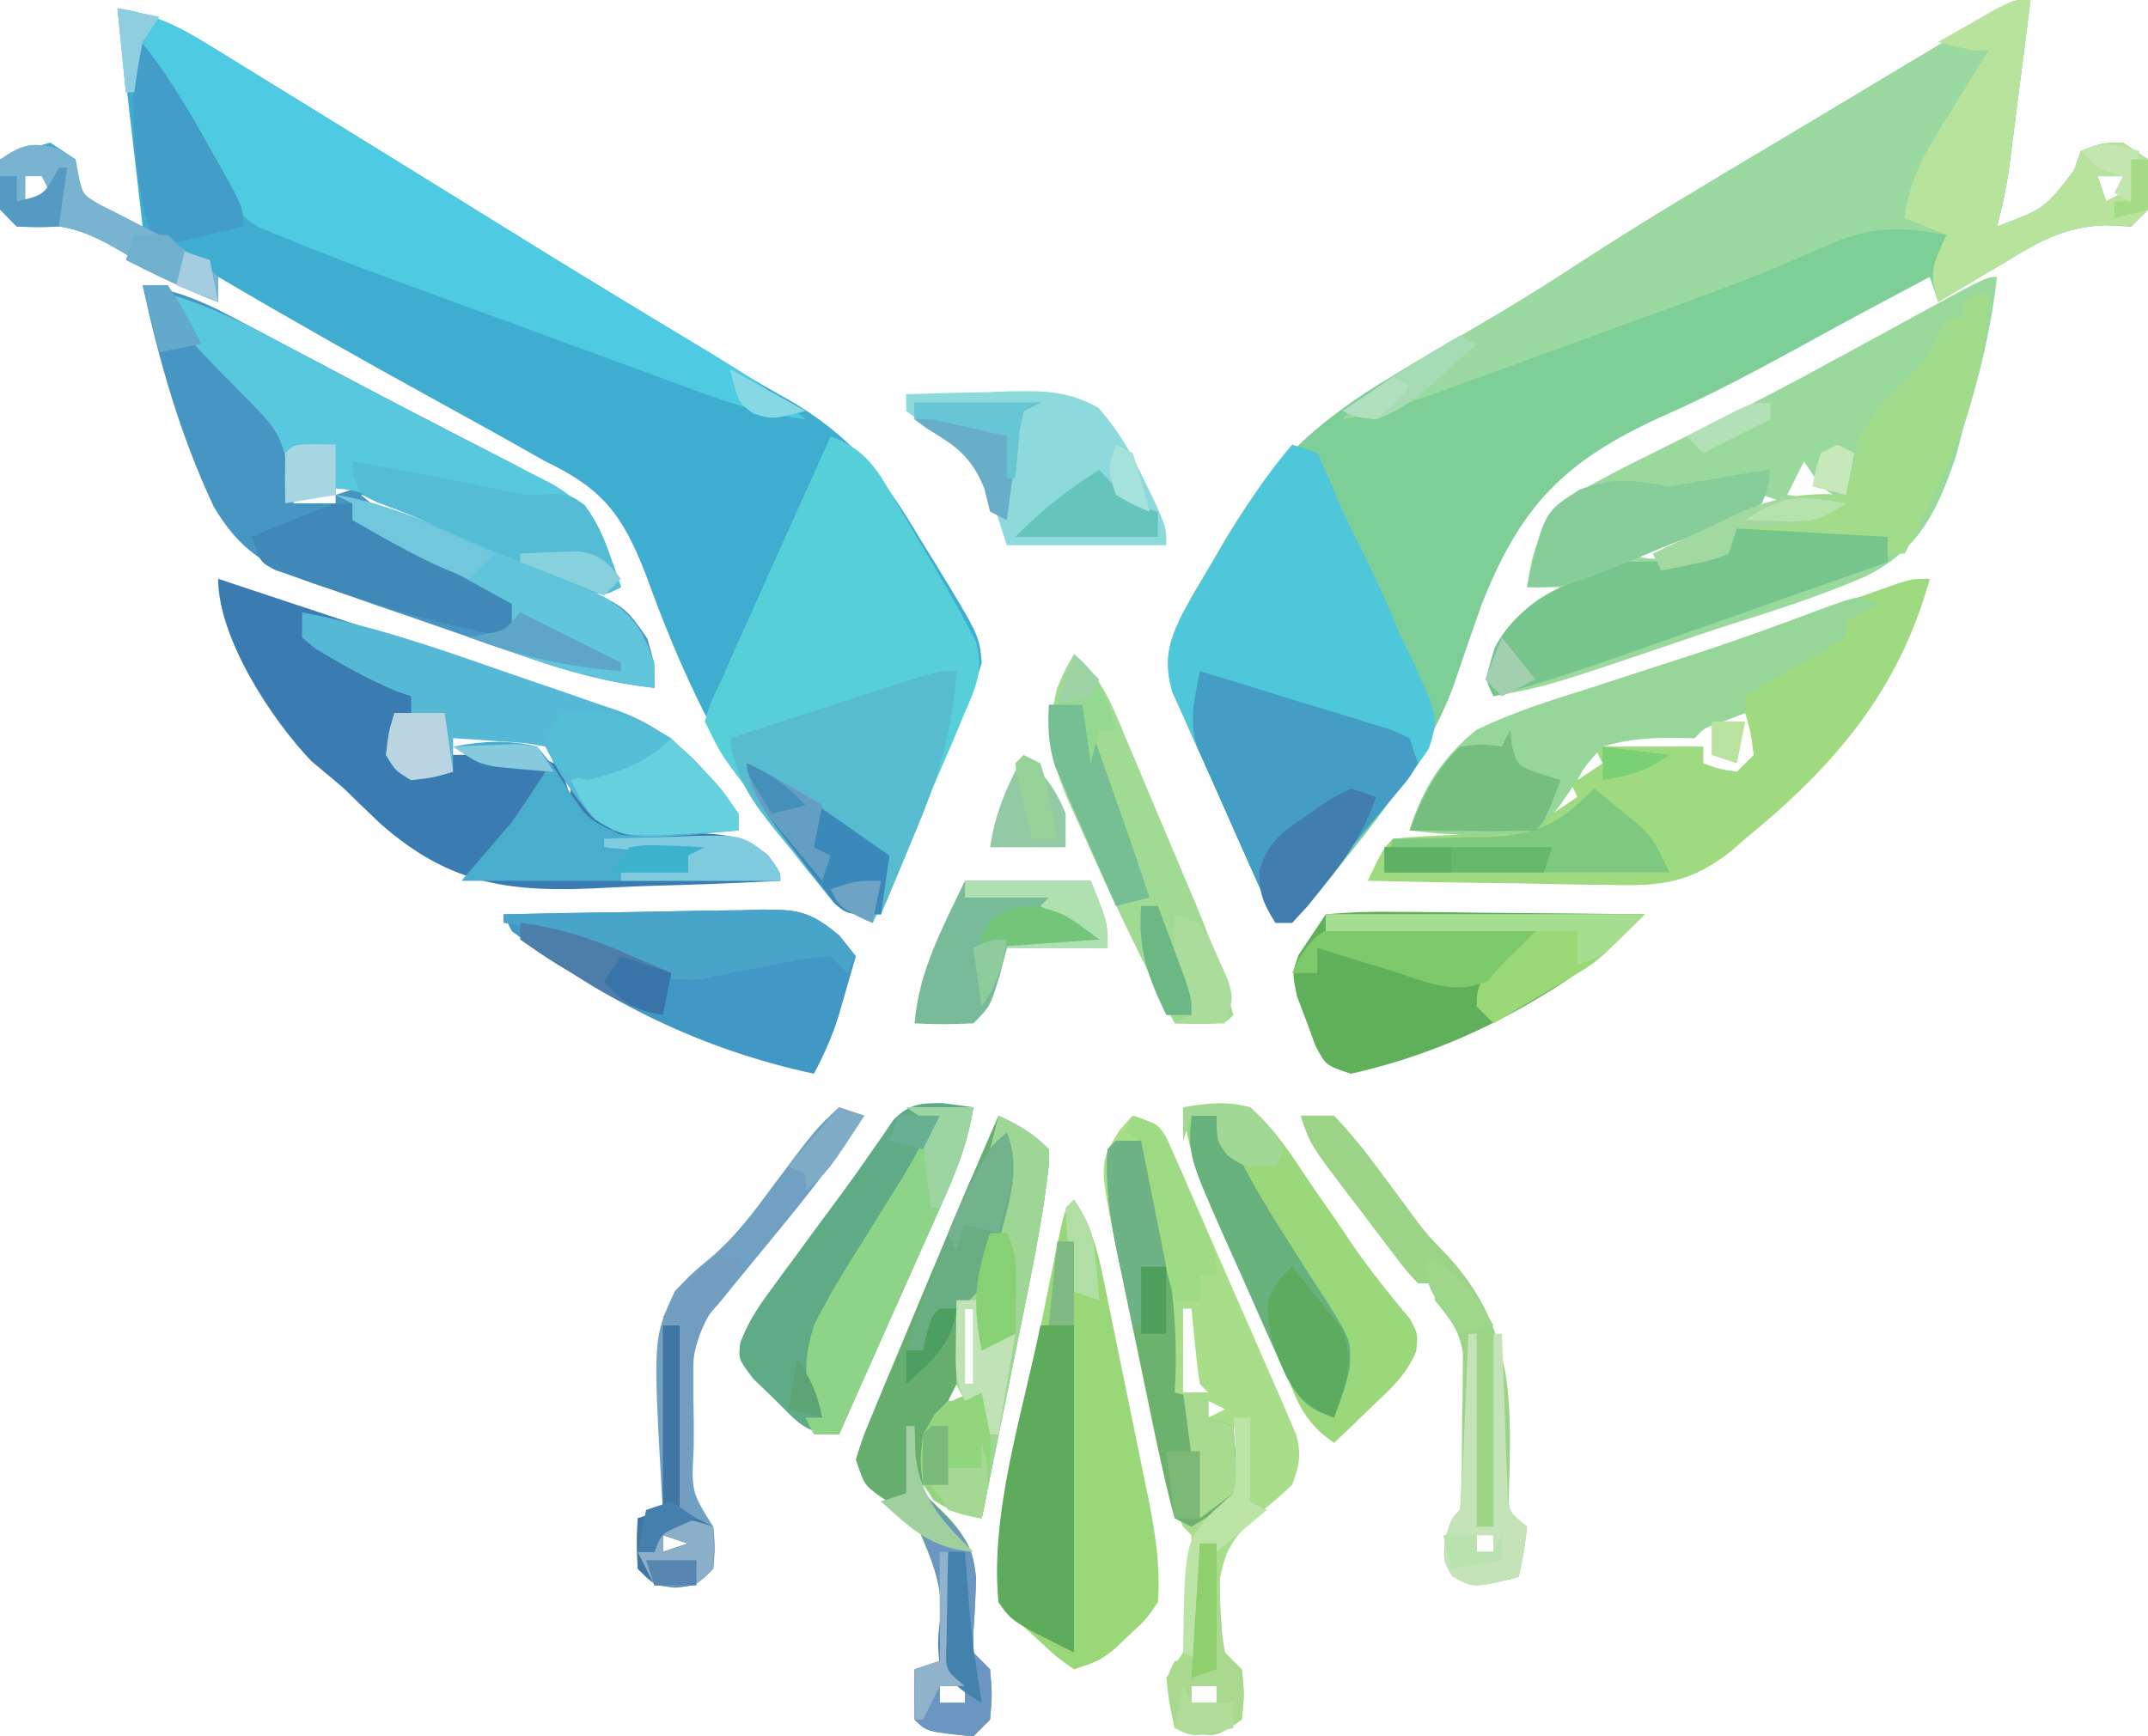 <?xml version="1.0" encoding="UTF-8"?>
<svg version="1.1" xmlns="http://www.w3.org/2000/svg" width="256" height="207">
<path d="M0 0 C-0.475 3.751 -0.956 7.5 -1.438 11.25 C-1.64 12.845 -1.64 12.845 -1.846 14.473 C-2.044 16.01 -2.044 16.01 -2.246 17.578 C-2.367 18.521 -2.487 19.463 -2.611 20.435 C-2.951 22.677 -3.404 24.814 -4 27 C1.682 24.871 1.682 24.871 5.188 20.312 C5.59 19.168 5.59 19.168 6 18 C8.438 17.062 8.438 17.062 11 17 C11.99 17.66 12.98 18.32 14 19 C14.312 22 14.312 22 14 25 C13.34 25.66 12.68 26.32 12 27 C10.978 26.948 9.956 26.897 8.902 26.844 C3.82 27.047 0.828 28.901 -3.438 31.5 C-4.169 31.929 -4.901 32.359 -5.654 32.801 C-7.444 33.854 -9.223 34.925 -11 36 C-11.33 35.01 -11.66 34.02 -12 33 C-13.65 33.88 -15.3 34.76 -16.949 35.641 C-18.548 36.494 -18.548 36.494 -20.179 37.364 C-22.542 38.634 -24.899 39.912 -27.248 41.206 C-32.759 44.233 -38.246 47.17 -44.016 49.688 C-55.528 54.964 -60.744 60.188 -65.438 72.125 C-66.6 75.395 -67.719 78.677 -68.836 81.962 C-71.869 89.879 -76.944 96.592 -82.25 103.125 C-82.779 103.795 -83.307 104.466 -83.852 105.156 C-85.184 106.813 -86.586 108.413 -88 110 C-88.66 110 -89.32 110 -90 110 C-92.339 104.777 -94.664 99.549 -96.974 94.313 C-97.864 92.306 -98.769 90.306 -99.68 88.309 C-100.136 87.279 -100.592 86.249 -101.062 85.188 C-101.466 84.294 -101.869 83.401 -102.285 82.48 C-103.591 77.95 -102.1 75.01 -99.926 71.039 C-99.062 69.563 -98.191 68.092 -97.312 66.625 C-96.89 65.895 -96.468 65.166 -96.033 64.414 C-90.164 54.499 -84.042 49.366 -74 43.625 C-71.735 42.3 -69.47 40.973 -67.207 39.645 C-65.586 38.698 -65.586 38.698 -63.932 37.733 C-60.454 35.677 -57.067 33.526 -53.688 31.312 C-45.814 26.179 -37.736 21.397 -29.663 16.588 C-25.123 13.881 -20.593 11.158 -16.062 8.438 C-11.29 5.574 -11.29 5.574 -8.958 4.179 C-7.314 3.189 -5.685 2.177 -4.059 1.16 C-2 0 -2 0 0 0 Z M8 21 C8.33 21.99 8.66 22.98 9 24 C9.66 23.67 10.32 23.34 11 23 C11 22.34 11 21.68 11 21 C10.01 21 9.02 21 8 21 Z " fill="#7ECF97" transform="translate(242,0)"/>
<path d="M0 0 C4.688 0.938 6.912 1.918 10.875 4.359 C11.432 4.7 11.989 5.04 12.564 5.391 C14.38 6.504 16.19 7.627 18 8.75 C19.267 9.529 20.535 10.307 21.803 11.085 C24.963 13.026 28.118 14.975 31.27 16.928 C33.748 18.463 36.228 19.995 38.707 21.527 C41.244 23.097 43.78 24.667 46.314 26.242 C53.819 30.903 61.366 35.496 68.925 40.069 C70.723 41.159 72.516 42.257 74.304 43.363 C76.132 44.473 77.984 45.543 79.856 46.576 C87.345 50.886 91.284 55.793 95.625 63.188 C96.235 64.172 96.844 65.156 97.473 66.17 C102.707 74.744 102.707 74.744 103 78 C102.135 80.869 102.135 80.869 100.762 84.156 C100.271 85.343 99.781 86.531 99.275 87.754 C98.746 89.003 98.217 90.251 97.688 91.5 C97.169 92.748 96.651 93.997 96.135 95.246 C92.094 104.951 92.094 104.951 90 109 C85.635 107.443 83.343 104.048 80.625 100.5 C79.941 99.638 79.941 99.638 79.242 98.758 C71.746 89.114 67.105 78.919 62.965 67.482 C60.185 60.353 57.836 57.274 51 54 C48.907 52.833 46.819 51.658 44.734 50.477 C42.407 49.191 40.08 47.906 37.75 46.625 C29.099 41.859 20.508 37.018 12 32 C12 32.99 12 33.98 12 35 C8.03 33.56 4.691 31.626 1.125 29.375 C-3.729 26.476 -6.453 25.397 -12 26 C-14 24 -14 24 -14.125 20.875 C-14.084 19.926 -14.043 18.977 -14 18 C-11.188 16.875 -11.188 16.875 -8 16 C-7.01 16.66 -6.02 17.32 -5 18 C-4.876 18.928 -4.876 18.928 -4.75 19.875 C-3.879 23.081 -3.879 23.081 3 26 C2.01 17.42 1.02 8.84 0 0 Z M-11 20 C-11 20.99 -11 21.98 -11 23 C-10.01 22.67 -9.02 22.34 -8 22 C-8.33 21.34 -8.66 20.68 -9 20 C-9.66 20 -10.32 20 -11 20 Z " fill="#3FADD0" transform="translate(14,1)"/>
<path d="M0 0 C-0.691 6.222 -2.121 12.033 -4 18 C-4.464 19.76 -4.464 19.76 -4.937 21.555 C-7.184 28.076 -9.282 32.476 -15.615 35.698 C-21.317 38.161 -27.204 40.02 -33.125 41.875 C-35.172 42.564 -37.218 43.258 -39.262 43.957 C-53.573 48.795 -53.573 48.795 -60 50 C-61 48 -61 48 -60.398 46.16 C-58.245 41.745 -56.681 39.081 -52 37 C-53.32 37 -54.64 37 -56 37 C-55.375 32.404 -54.316 29.057 -50.621 26.09 C-47.471 24.249 -44.281 22.597 -41 21 C-39.451 20.225 -39.451 20.225 -37.871 19.434 C-35.633 18.316 -33.39 17.205 -31.145 16.102 C-25.798 13.427 -20.559 10.551 -15.312 7.688 C-14.343 7.159 -13.374 6.631 -12.375 6.087 C-1.262 0 -1.262 0 0 0 Z M-23 22 C-23.66 23.32 -24.32 24.64 -25 26 C-22.69 26.33 -20.38 26.66 -18 27 C-18.99 26.34 -19.98 25.68 -21 25 C-21.66 24.01 -22.32 23.02 -23 22 Z M-17 22 C-16 25 -16 25 -16 25 Z M-28 26 C-28.66 26.66 -29.32 27.32 -30 28 C-28.35 27.67 -26.7 27.34 -25 27 C-25.99 26.67 -26.98 26.34 -28 26 Z M-38.688 30.438 C-40.178 31.147 -40.178 31.147 -41.699 31.871 C-42.458 32.244 -43.218 32.616 -44 33 C-40.084 34.305 -38.961 33.322 -35.312 31.562 C-34.319 31.089 -33.325 30.616 -32.301 30.129 C-31.542 29.756 -30.782 29.384 -30 29 C-33.916 27.695 -35.039 28.678 -38.688 30.438 Z M-47 34 C-47.66 34.66 -48.32 35.32 -49 36 C-47.35 35.67 -45.7 35.34 -44 35 C-44.99 34.67 -45.98 34.34 -47 34 Z " fill="#99DA9C" transform="translate(238,33)"/>
<path d="M0 0 C3.866 0.603 6.836 1.765 10.289 3.59 C11.305 4.122 12.32 4.655 13.366 5.203 C14.442 5.776 15.517 6.348 16.625 6.938 C17.731 7.521 18.838 8.104 19.978 8.705 C22.236 9.896 24.493 11.089 26.749 12.284 C29.723 13.854 32.706 15.405 35.695 16.945 C36.554 17.39 37.413 17.835 38.298 18.293 C39.888 19.116 41.479 19.936 43.073 20.752 C50.69 24.724 54.378 27.72 57 36 C55 37 55 37 53.212 36.471 C52.16 36.023 52.16 36.023 51.086 35.566 C50.325 35.247 49.565 34.928 48.781 34.6 C47.987 34.257 47.193 33.915 46.375 33.562 C45.573 33.224 44.771 32.886 43.945 32.537 C41.961 31.698 39.98 30.85 38 30 C41.285 31.343 44.55 32.729 47.812 34.125 C48.741 34.504 49.67 34.883 50.627 35.273 C57.481 38.243 57.481 38.243 60.137 42.117 C61 45 61 45 61 48 C55.252 47.387 50.154 45.882 44.707 43.98 C43.839 43.681 42.97 43.381 42.075 43.072 C40.25 42.439 38.425 41.802 36.602 41.163 C33.815 40.188 31.022 39.233 28.229 38.279 C26.45 37.66 24.672 37.04 22.895 36.418 C21.646 35.994 21.646 35.994 20.372 35.562 C14.779 33.572 11.51 31.581 8.438 26.328 C4.425 17.736 2.016 9.239 0 0 Z M23 21 C23 22.32 23 23.64 23 25 C23.99 24.67 24.98 24.34 26 24 C25.34 24 24.68 24 24 24 C23.67 23.01 23.34 22.02 23 21 Z M17 22 C18 24 18 24 18 24 Z M18 25 C18 25.33 18 25.66 18 26 C19.65 26 21.3 26 23 26 C23 25.67 23 25.34 23 25 C21.35 25 19.7 25 18 25 Z M26 25 C28.938 27.503 31.179 28.469 35 29 C32.062 26.497 29.821 25.531 26 25 Z " fill="#4695C2" transform="translate(17,34)"/>
<path d="M0 0 C4.816 1.597 9.632 3.196 14.447 4.797 C16.077 5.339 17.707 5.88 19.337 6.42 C24.102 8.001 28.862 9.595 33.619 11.203 C36.011 12.004 38.409 12.783 40.809 13.562 C42.333 14.069 43.856 14.577 45.379 15.086 C46.074 15.306 46.769 15.525 47.486 15.751 C54.137 18.011 57.945 22.443 62 28 C62 28.66 62 29.32 62 30 C56.667 30 51.333 30 46 30 C47.181 30.026 48.362 30.052 49.578 30.078 C51.135 30.134 52.693 30.192 54.25 30.25 C55.416 30.271 55.416 30.271 56.605 30.293 C60.477 30.458 62.415 30.544 65.547 32.984 C67 35 67 35 67 36 C61.845 36.276 56.694 36.473 51.534 36.604 C49.786 36.659 48.038 36.734 46.292 36.83 C35.164 37.427 27.859 36.723 19.307 29.164 C17.849 27.799 16.423 26.401 15 25 C13.714 23.91 12.424 22.824 11.125 21.75 C6.283 16.697 0 7.025 0 0 Z M27 18 C27.33 18.99 27.66 19.98 28 21 C28.699 20.988 29.397 20.977 30.117 20.965 C31.027 20.956 31.937 20.947 32.875 20.938 C33.78 20.926 34.685 20.914 35.617 20.902 C38 21 38 21 40 22 C39.67 21.01 39.34 20.02 39 19 C35.04 18.67 31.08 18.34 27 18 Z M41 23 C41.33 23.99 41.66 24.98 42 26 C42 25.01 42 24.02 42 23 C41.67 23 41.34 23 41 23 Z " fill="#3A7CB1" transform="translate(26,69)"/>
<path d="M0 0 C-3.754 13.472 -11.386 22.309 -22 31 C-22.5 31.436 -22.999 31.872 -23.514 32.321 C-28.3 36.188 -31.956 36.684 -37.996 36.488 C-38.83 36.481 -39.663 36.474 -40.522 36.467 C-43.161 36.439 -45.799 36.376 -48.438 36.312 C-50.236 36.287 -52.035 36.265 -53.834 36.244 C-58.223 36.189 -62.611 36.103 -67 36 C-65.125 32.125 -65.125 32.125 -64 31 C-62.66 30.844 -61.312 30.75 -59.965 30.684 C-59.156 30.642 -58.347 30.6 -57.514 30.557 C-56.664 30.517 -55.813 30.478 -54.938 30.438 C-54.083 30.394 -53.229 30.351 -52.35 30.307 C-50.233 30.2 -48.117 30.1 -46 30 C-46.33 30 -46.66 30 -47 30 C-52 30 -57 30 -62 30 C-60.498 25.044 -58.017 21.239 -54 18 C-49.659 15.908 -45.158 14.493 -40.562 13.062 C-39.272 12.643 -37.982 12.221 -36.692 11.797 C-34.074 10.938 -31.453 10.09 -28.83 9.248 C-23.119 7.402 -17.469 5.382 -11.812 3.375 C-9.945 2.713 -8.077 2.054 -6.207 1.398 C-5.439 1.127 -4.67 0.855 -3.878 0.576 C-2 0 -2 0 0 0 Z M-26 16 C-26.66 16.66 -27.32 17.32 -28 18 C-30.602 18.414 -30.602 18.414 -33.625 18.625 C-34.628 18.7 -35.631 18.775 -36.664 18.852 C-37.82 18.925 -37.82 18.925 -39 19 C-39 19.33 -39 19.66 -39 20 C-35.04 20 -31.08 20 -27 20 C-27 20.66 -27 21.32 -27 22 C-25.108 22.681 -25.108 22.681 -23 23 C-22.34 22.34 -21.68 21.68 -21 21 C-21.32 18.397 -21.32 18.397 -22 16 C-23.32 16 -24.64 16 -26 16 Z M-40 20 C-40.66 21.32 -41.32 22.64 -42 24 C-41.01 23.34 -40.02 22.68 -39 22 C-39.33 21.34 -39.66 20.68 -40 20 Z M-43 24 C-43.66 25.32 -44.32 26.64 -45 28 C-44.01 27.34 -43.02 26.68 -42 26 C-42.33 25.34 -42.66 24.68 -43 24 Z " fill="#9FDA81" transform="translate(230,69)"/>
<path d="M0 0 C-0.475 3.751 -0.956 7.5 -1.438 11.25 C-1.64 12.845 -1.64 12.845 -1.846 14.473 C-2.044 16.01 -2.044 16.01 -2.246 17.578 C-2.367 18.521 -2.487 19.463 -2.611 20.435 C-2.951 22.677 -3.404 24.814 -4 27 C1.682 24.871 1.682 24.871 5.188 20.312 C5.59 19.168 5.59 19.168 6 18 C8.438 17.062 8.438 17.062 11 17 C11.99 17.66 12.98 18.32 14 19 C14.312 22 14.312 22 14 25 C13.34 25.66 12.68 26.32 12 27 C10.978 26.948 9.956 26.897 8.902 26.844 C3.82 27.047 0.828 28.901 -3.438 31.5 C-4.169 31.929 -4.901 32.359 -5.654 32.801 C-7.444 33.854 -9.223 34.925 -11 36 C-12.208 32.377 -11.543 31.359 -10 28 C-15.821 26.944 -19.067 26.931 -24.586 29.418 C-25.897 29.985 -27.209 30.547 -28.522 31.107 C-29.234 31.413 -29.946 31.72 -30.679 32.035 C-35.038 33.847 -39.479 35.438 -43.914 37.051 C-44.866 37.398 -45.818 37.746 -46.799 38.103 C-48.751 38.815 -50.703 39.525 -52.656 40.234 C-55.656 41.324 -58.654 42.421 -61.652 43.518 C-63.573 44.217 -65.493 44.915 -67.414 45.613 C-68.304 45.939 -69.193 46.265 -70.11 46.601 C-74.048 48.025 -77.84 49.369 -82 50 C-78.553 46.097 -74.599 43.841 -70.125 41.312 C-64.725 38.202 -59.406 35.032 -54.188 31.625 C-46.151 26.382 -37.905 21.497 -29.663 16.588 C-25.123 13.881 -20.593 11.158 -16.062 8.438 C-11.29 5.574 -11.29 5.574 -8.958 4.179 C-7.314 3.189 -5.685 2.177 -4.059 1.16 C-2 0 -2 0 0 0 Z M8 21 C8.33 21.99 8.66 22.98 9 24 C9.66 23.67 10.32 23.34 11 23 C11 22.34 11 21.68 11 21 C10.01 21 9.02 21 8 21 Z " fill="#9AD99F" transform="translate(242,0)"/>
<path d="M0 0 C3.606 1.44 4.99 3.078 6.945 6.395 C7.725 7.705 7.725 7.705 8.52 9.041 C9.314 10.413 9.314 10.413 10.125 11.812 C10.663 12.715 11.2 13.618 11.754 14.549 C13.208 17.017 14.652 19.473 16 22 C16.429 22.795 16.859 23.59 17.301 24.409 C18.275 28.02 17.31 29.84 15.859 33.254 C15.366 34.438 14.872 35.622 14.363 36.842 C13.826 38.082 13.288 39.322 12.75 40.562 C12.226 41.806 11.704 43.05 11.184 44.295 C7.225 53.679 7.225 53.679 5 58 C0.592 56.444 -1.712 52.96 -4.438 49.375 C-5.164 48.428 -5.164 48.428 -5.905 47.461 C-7.282 45.65 -8.644 43.827 -10 42 C-10.94 40.749 -10.94 40.749 -11.898 39.473 C-13.312 37.438 -13.312 37.438 -15 34 C-14.295 31.712 -14.295 31.712 -13 29 C-12.531 27.934 -12.063 26.868 -11.58 25.77 C-11.045 24.582 -10.511 23.393 -9.961 22.168 C-9.532 21.213 -9.532 21.213 -9.095 20.239 C-8.189 18.221 -7.282 16.204 -6.375 14.188 C-5.758 12.813 -5.141 11.439 -4.523 10.064 C-3.017 6.709 -1.509 3.354 0 0 Z " fill="#57CFD8" transform="translate(99,52)"/>
<path d="M0 0 C0.99 0.33 1.98 0.66 3 1 C3.769 2.639 4.525 4.286 5.184 5.973 C6.019 8.048 6.979 10.009 8 12 C9.823 15.612 11.474 19.249 13 23 C13.424 23.847 13.848 24.694 14.285 25.566 C17.458 32.542 17.458 32.542 16.305 36.215 C14.709 38.664 12.911 40.786 11 43 C10.062 44.218 9.131 45.443 8.207 46.672 C5.542 50.186 2.897 53.672 0 57 C-0.66 57 -1.32 57 -2 57 C-4.339 51.777 -6.664 46.549 -8.974 41.313 C-9.864 39.306 -10.769 37.306 -11.68 35.309 C-12.136 34.279 -12.592 33.249 -13.062 32.188 C-13.466 31.294 -13.869 30.401 -14.285 29.48 C-15.356 25.764 -14.771 23.525 -13.037 20.094 C-11.799 17.867 -10.505 15.682 -9.188 13.5 C-8.749 12.754 -8.31 12.007 -7.857 11.238 C-5.482 7.25 -3.018 3.546 0 0 Z " fill="#4FC7DA" transform="translate(154,53)"/>
<path d="M0 0 C4.288 0.583 7.207 2.099 10.875 4.359 C11.432 4.7 11.989 5.04 12.564 5.391 C14.38 6.504 16.19 7.627 18 8.75 C19.267 9.529 20.535 10.307 21.803 11.085 C24.963 13.026 28.118 14.975 31.27 16.928 C33.748 18.463 36.228 19.995 38.707 21.527 C41.24 23.094 43.772 24.662 46.301 26.235 C50.927 29.11 55.569 31.956 60.23 34.773 C61.798 35.722 61.798 35.722 63.397 36.689 C65.414 37.907 67.432 39.121 69.452 40.333 C73.861 42.996 78.094 45.615 82 49 C78.035 48.424 74.449 47.582 70.688 46.206 C69.677 45.838 68.665 45.471 67.623 45.092 C66.545 44.695 65.466 44.297 64.355 43.887 C63.231 43.476 62.107 43.065 60.948 42.642 C58.573 41.773 56.199 40.901 53.825 40.027 C50.213 38.697 46.598 37.376 42.982 36.057 C40.669 35.209 38.356 34.361 36.043 33.512 C34.435 32.924 34.435 32.924 32.794 32.324 C28.136 30.605 23.493 28.851 18.911 26.937 C18.215 26.647 17.519 26.357 16.802 26.058 C13.278 23.989 11.824 20.525 10 17 C8.736 14.829 7.465 12.663 6.188 10.5 C5.124 8.667 4.061 6.834 3 5 C2.67 6.65 2.34 8.3 2 10 C1.67 10 1.34 10 1 10 C0.67 6.7 0.34 3.4 0 0 Z " fill="#4FCAE3" transform="translate(14,1)"/>
<path d="M0 0 C3 1 3 1 4.013 2.574 C4.311 3.252 4.61 3.931 4.917 4.63 C5.26 5.398 5.604 6.166 5.957 6.957 C6.317 7.792 6.676 8.628 7.047 9.488 C7.61 10.77 7.61 10.77 8.185 12.078 C8.977 13.889 9.763 15.703 10.544 17.518 C11.744 20.298 12.966 23.066 14.191 25.834 C14.957 27.593 15.722 29.353 16.484 31.113 C16.852 31.943 17.22 32.772 17.598 33.626 C18.094 34.792 18.094 34.792 18.601 35.982 C18.896 36.663 19.191 37.344 19.495 38.045 C20.108 40.42 19.863 41.721 19 44 C17.152 45.719 17.152 45.719 14.938 47.5 C12.221 50.076 11.114 51.404 10.402 55.117 C10.377 58.177 10.435 60.992 11 64 C11.66 64.66 12.32 65.32 13 66 C13.312 69 13.312 69 13 72 C10 74 10 74 7.312 73.625 C6.549 73.419 5.786 73.213 5 73 C4.375 70.188 4.375 70.188 4 67 C4.66 66.01 5.32 65.02 6 64 C6.32 61.636 6.538 59.256 6.688 56.875 C6.774 55.614 6.86 54.354 6.949 53.055 C6.966 52.047 6.983 51.039 7 50 C6.67 49.67 6.34 49.34 6 49 C4.118 44.899 3.172 40.683 2.273 36.285 C2.121 35.552 1.968 34.818 1.811 34.063 C1.491 32.518 1.174 30.972 0.858 29.426 C0.377 27.072 -0.116 24.721 -0.609 22.369 C-0.92 20.862 -1.23 19.355 -1.539 17.848 C-1.686 17.151 -1.833 16.454 -1.984 15.735 C-4.021 5.617 -4.021 5.617 -1.5 1.625 C-1.005 1.089 -0.51 0.552 0 0 Z M6 23 C6 26.3 6 29.6 6 33 C6.99 33 7.98 33 9 33 C8.67 32.67 8.34 32.34 8 32 C7.768 30.485 7.588 28.962 7.438 27.438 C7.354 26.611 7.27 25.785 7.184 24.934 C7.123 24.296 7.062 23.657 7 23 C6.67 23 6.34 23 6 23 Z M9 34 C9 34.66 9 35.32 9 36 C9.66 35.67 10.32 35.34 11 35 C10.34 34.67 9.68 34.34 9 34 Z M12 37 C12 39.64 12 42.28 12 45 C12.33 45 12.66 45 13 45 C13 42.36 13 39.72 13 37 C12.67 37 12.34 37 12 37 Z M7 68 C7 68.66 7 69.32 7 70 C7.99 70 8.98 70 10 70 C10 69.34 10 68.68 10 68 C9.01 68 8.02 68 7 68 Z " fill="#A8DD89" transform="translate(135,133)"/>
<path d="M0 0 C2.468 1.152 4.048 2.048 6 4 C6.034 5.864 6.034 5.864 5.727 8.092 C5.617 8.898 5.507 9.705 5.394 10.537 C4.805 14.223 4.123 17.879 3.371 21.535 C3.217 22.299 3.063 23.063 2.905 23.851 C2.419 26.255 1.928 28.659 1.438 31.062 C1.104 32.708 0.772 34.353 0.439 35.998 C-0.37 40 -1.183 44 -2 48 C-5.26 47.306 -6.79 46.541 -9 44 C-9 44.33 -9 44.66 -9 45 C-8.567 45.398 -8.134 45.797 -7.688 46.207 C-4.72 49.031 -3.119 50.892 -2.672 55.062 C-2.723 57.186 -2.825 59.308 -2.984 61.426 C-2.99 62.275 -2.995 63.125 -3 64 C-2.34 64.66 -1.68 65.32 -1 66 C-0.75 69 -0.75 69 -1 72 C-1.99 72.99 -1.99 72.99 -3 74 C-8.568 73.432 -8.568 73.432 -10 72 C-10.041 70 -10.043 68 -10 66 C-8.515 65.505 -8.515 65.505 -7 65 C-6.56 56.315 -6.56 56.315 -9.812 48.617 C-11.948 46.797 -11.948 46.797 -14.188 45.332 C-16 44 -16 44 -17 41 C-16.199 38.403 -16.199 38.403 -14.902 35.293 C-14.433 34.154 -13.963 33.016 -13.48 31.843 C-12.716 30.034 -12.716 30.034 -11.938 28.188 C-11.432 26.969 -10.926 25.75 -10.405 24.495 C-8.948 20.992 -7.477 17.495 -6 14 C-5.632 13.129 -5.265 12.258 -4.886 11.36 C-3.279 7.564 -1.654 3.776 0 0 Z M-4 23 C-4 25.97 -4 28.94 -4 32 C-3.67 32 -3.34 32 -3 32 C-3 29.03 -3 26.06 -3 23 C-3.33 23 -3.66 23 -4 23 Z M-5 32 C-5.33 32.66 -5.66 33.32 -6 34 C-5.34 34 -4.68 34 -4 34 C-4.33 33.34 -4.66 32.68 -5 32 Z M-7 68 C-7 68.66 -7 69.32 -7 70 C-6.01 70 -5.02 70 -4 70 C-4 69.34 -4 68.68 -4 68 C-4.99 68 -5.98 68 -7 68 Z " fill="#65AE6D" transform="translate(119,133)"/>
<path d="M0 0 C2.466 3.699 3.084 7.33 3.945 11.613 C4.12 12.46 4.295 13.308 4.475 14.18 C4.843 15.973 5.207 17.766 5.569 19.559 C6.121 22.294 6.687 25.025 7.254 27.756 C7.61 29.5 7.966 31.244 8.32 32.988 C8.489 33.801 8.658 34.614 8.832 35.451 C9.676 39.685 10.328 43.659 10 48 C8.574 50.082 8.574 50.082 6.688 51.812 C5.765 52.688 5.765 52.688 4.824 53.582 C3 55 3 55 0 56 C-2.008 54.602 -2.008 54.602 -4.125 52.625 C-4.829 51.978 -5.533 51.331 -6.258 50.664 C-7.179 49.784 -8.099 48.901 -9 48 C-9.009 38.621 -6.866 29.339 -4.989 20.196 C-4.493 17.78 -4.01 15.362 -3.527 12.943 C-3.217 11.406 -2.906 9.869 -2.594 8.332 C-2.449 7.609 -2.304 6.886 -2.155 6.142 C-1.116 1.116 -1.116 1.116 0 0 Z " fill="#99D779" transform="translate(128,143)"/>
<path d="M0 0 C5.196 1.527 9.699 3.818 14.438 6.375 C16.113 7.27 17.789 8.165 19.465 9.059 C20.797 9.77 20.797 9.77 22.156 10.496 C25.177 12.094 28.213 13.661 31.254 15.223 C32.293 15.758 33.332 16.293 34.403 16.844 C36.44 17.892 38.48 18.936 40.521 19.976 C41.453 20.457 42.384 20.938 43.344 21.434 C44.171 21.857 44.998 22.28 45.85 22.717 C49.591 24.949 51.279 27.096 52.688 31.188 C52.939 31.903 53.19 32.618 53.449 33.355 C53.631 33.898 53.813 34.441 54 35 C52 36 52 36 49.681 35.243 C48.73 34.838 47.78 34.433 46.801 34.016 C45.756 33.575 44.711 33.134 43.635 32.68 C42.538 32.208 41.442 31.736 40.312 31.25 C39.235 30.794 38.158 30.337 37.049 29.867 C28.635 26.297 28.635 26.297 25.808 24.973 C22.439 23.399 22.439 23.399 18.785 23.145 C18.217 23.365 17.648 23.585 17.062 23.812 C16.052 24.204 15.041 24.596 14 25 C14.098 23.961 14.196 22.922 14.297 21.852 C13.927 17.048 12.606 15.74 9.25 12.375 C0 2.936 0 2.936 0 0 Z " fill="#57C8DE" transform="translate(20,35)"/>
<path d="M0 0 C5.178 -0.124 10.355 -0.214 15.533 -0.275 C17.294 -0.3 19.054 -0.334 20.815 -0.377 C23.349 -0.438 25.883 -0.466 28.418 -0.488 C29.593 -0.527 29.593 -0.527 30.792 -0.566 C35.149 -0.569 36.541 -0.382 40.036 2.531 C40.684 3.345 41.332 4.16 42 5 C41.546 6.585 41.087 8.168 40.625 9.75 C40.242 11.073 40.242 11.073 39.852 12.422 C39.079 14.761 38.164 16.834 37 19 C23.384 16.063 12.048 10.345 1 2 C0.67 1.34 0.34 0.68 0 0 Z " fill="#4198C4" transform="translate(60,109)"/>
<path d="M0 0 C2.908 -0.267 5.601 -0.348 8.508 -0.293 C9.348 -0.289 10.189 -0.284 11.055 -0.28 C13.745 -0.263 16.435 -0.226 19.125 -0.188 C20.947 -0.172 22.768 -0.159 24.59 -0.146 C29.06 -0.113 33.53 -0.062 38 0 C34.318 3.778 30.647 6.798 26.125 9.5 C25.48 9.887 24.834 10.273 24.169 10.671 C17.521 14.503 10.504 17.326 3 19 C0 18 0 18 -1.238 15.637 C-1.593 14.663 -1.947 13.69 -2.312 12.688 C-2.68 11.722 -3.047 10.756 -3.426 9.762 C-4 7 -4 7 -3.23 4.832 C-2.621 3.925 -2.621 3.925 -2 3 C-1.34 2.01 -0.68 1.02 0 0 Z " fill="#60AF5B" transform="translate(158,109)"/>
<path d="M0 0 C3.143 -0.497 4.976 -0.758 8 0 C10.948 2.596 12.972 5.735 15.125 9 C16.294 10.688 17.463 12.375 18.633 14.062 C19.467 15.306 19.467 15.306 20.317 16.574 C22.403 19.58 24.681 22.405 27.027 25.211 C28 27 28 27 27.786 29.079 C26.614 31.943 24.658 33.624 22.438 35.75 C21.611 36.549 20.785 37.348 19.934 38.172 C19.296 38.775 18.657 39.378 18 40 C14.152 37.435 13.338 34.464 11.75 30.312 C8.918 23.135 5.787 16.193 2.383 9.27 C1.051 6.12 0.4 3.383 0 0 Z " fill="#9AD87B" transform="translate(141,132)"/>
<path d="M0 0 C1.196 0.165 2.393 0.33 3.625 0.5 C2.965 4.884 1.375 8.679 -0.438 12.688 C-0.741 13.37 -1.045 14.053 -1.358 14.756 C-2.011 16.224 -2.667 17.691 -3.325 19.158 C-4.429 21.619 -5.524 24.085 -6.617 26.551 C-8.532 30.869 -10.452 35.185 -12.375 39.5 C-16.423 39.5 -17.289 38.05 -20.125 35.25 C-20.945 34.461 -21.765 33.672 -22.609 32.859 C-24.375 30.5 -24.375 30.5 -24.156 28.605 C-23.273 26.226 -22.147 24.498 -20.645 22.453 C-20.088 21.69 -19.532 20.927 -18.959 20.141 C-18.374 19.352 -17.79 18.563 -17.188 17.75 C-16.622 16.977 -16.057 16.203 -15.475 15.406 C-14.342 13.86 -13.202 12.318 -12.056 10.781 C-10.933 9.258 -9.836 7.716 -8.765 6.156 C-8.256 5.429 -7.747 4.702 -7.223 3.953 C-6.778 3.3 -6.333 2.647 -5.875 1.974 C-3.907 0.04 -2.721 0.004 0 0 Z " fill="#5FAB85" transform="translate(112.375,131.5)"/>
<path d="M0 0 C8.248 1.535 16.032 4.233 23.931 7.003 C26.254 7.814 28.584 8.603 30.914 9.393 C32.407 9.913 33.899 10.434 35.391 10.957 C36.425 11.303 36.425 11.303 37.481 11.655 C44.087 14.023 47.942 18.438 52 24 C52 24.66 52 25.32 52 26 C38.801 27.223 38.801 27.223 34.48 24.289 C32.237 21.673 30.537 19.075 29 16 C26.414 15.532 26.414 15.532 23.438 15.375 C22.426 15.3 21.414 15.225 20.371 15.148 C19.197 15.075 19.197 15.075 18 15 C18 16.32 18 17.64 18 19 C15.688 19.688 15.688 19.688 13 20 C11.125 18.875 11.125 18.875 10 17 C10.312 14.312 10.312 14.312 11 12 C11.66 12 12.32 12 13 12 C13 11.34 13 10.68 13 10 C12.34 9.773 11.68 9.546 11 9.312 C8.429 8.188 6.1 6.985 3.688 5.562 C2.99 5.151 2.293 4.74 1.574 4.316 C1.055 3.882 0.535 3.448 0 3 C0 2.01 0 1.02 0 0 Z " fill="#55B8D4" transform="translate(36,73)"/>
<path d="M0 0 C-0.462 7.21 -2.249 12.938 -5.062 19.562 C-5.44 20.476 -5.817 21.389 -6.205 22.33 C-7.127 24.558 -8.058 26.781 -9 29 C-13 29 -13 29 -14.632 27.611 C-15.149 26.972 -15.666 26.334 -16.199 25.676 C-16.768 24.976 -17.337 24.277 -17.924 23.557 C-18.506 22.816 -19.088 22.076 -19.688 21.312 C-20.281 20.591 -20.875 19.87 -21.486 19.127 C-24.489 15.378 -26.3 12.846 -27 8 C-22.877 6.662 -18.751 5.33 -14.625 4 C-13.449 3.618 -12.274 3.237 -11.062 2.844 C-9.941 2.483 -8.82 2.122 -7.664 1.75 C-6.627 1.415 -5.59 1.08 -4.522 0.734 C-2 0 -2 0 0 0 Z " fill="#57BCCF" transform="translate(114,80)"/>
<path d="M0 0 C4.339 1.316 8.67 2.656 13 4 C14.155 4.347 15.31 4.694 16.5 5.051 C17.573 5.385 18.645 5.719 19.75 6.062 C20.735 6.363 21.72 6.663 22.734 6.973 C23.482 7.312 24.23 7.651 25 8 C25.33 8.99 25.66 9.98 26 11 C24.952 12.762 24.952 12.762 23.324 14.688 C22.743 15.386 22.163 16.085 21.564 16.805 C20.945 17.529 20.326 18.254 19.688 19 C18.482 20.437 17.278 21.874 16.074 23.312 C15.534 23.948 14.993 24.584 14.436 25.238 C12.83 27.151 12.83 27.151 11 30 C10.34 30 9.68 30 9 30 C7.707 27.105 6.416 24.209 5.125 21.312 C4.578 20.088 4.578 20.088 4.02 18.838 C3.006 16.562 2.003 14.281 1 12 C0.577 11.062 0.154 10.123 -0.281 9.156 C-1.349 5.952 -0.639 3.256 0 0 Z " fill="#449DC4" transform="translate(143,80)"/>
<path d="M0 0 C-1.98 0.99 -1.98 0.99 -4 2 C-4 2.66 -4 3.32 -4 4 C-7.052 5.926 -10.208 7.614 -13.375 9.344 C-14.674 10.164 -14.674 10.164 -16 11 C-16 11.66 -16 12.32 -16 13 C-16.804 13.309 -17.609 13.619 -18.438 13.938 C-20.891 14.763 -20.891 14.763 -22 16 C-23.1 15.983 -23.1 15.983 -24.223 15.965 C-27.399 15.934 -29.944 16.098 -33 17 C-35.068 19.278 -35.068 19.278 -36.75 22.062 C-38.609 24.809 -38.609 24.809 -41 27 C-46.138 27.886 -50.845 27.604 -56 27 C-54.497 22.04 -52.033 18.228 -48 15 C-43.54 12.872 -38.897 11.403 -34.188 9.938 C-32.881 9.514 -31.575 9.087 -30.27 8.659 C-27.698 7.816 -25.123 6.983 -22.546 6.157 C-17.23 4.422 -11.983 2.504 -6.749 0.537 C-2.218 -1.109 -2.218 -1.109 0 0 Z " fill="#96D699" transform="translate(224,72)"/>
<path d="M0 0 C0 0.99 0 1.98 0 3 C-5.568 4.96 -11.136 6.917 -16.705 8.872 C-18.598 9.536 -20.49 10.202 -22.382 10.868 C-25.11 11.828 -27.838 12.785 -30.566 13.742 C-31.405 14.038 -32.244 14.334 -33.108 14.639 C-37.705 16.248 -42.302 17.714 -47 19 C-48 17 -48 17 -46.875 13.25 C-43.738 7.175 -37.212 5.007 -31 3 C-28.324 2.898 -28.324 2.898 -26 3 C-22.298 2.205 -22.298 2.205 -19 1 C-18.67 0.34 -18.34 -0.32 -18 -1 C-12.736 -3.316 -5.458 -0.955 0 0 Z " fill="#76C58D" transform="translate(225,64)"/>
<path d="M0 0 C3.229 -0.117 6.457 -0.187 9.688 -0.25 C11.056 -0.3 11.056 -0.3 12.451 -0.352 C16.599 -0.412 19.261 -0.411 22.938 1.633 C25.28 4.322 26.782 6.905 28.312 10.125 C28.824 11.179 29.336 12.234 29.863 13.32 C31 16 31 16 31 18 C24.73 18 18.46 18 12 18 C11.505 16.474 11.01 14.947 10.5 13.375 C8.528 8.331 6.141 6.001 1.609 3.156 C1.078 2.775 0.547 2.393 0 2 C0 1.34 0 0.68 0 0 Z " fill="#8DDADC" transform="translate(108,47)"/>
<path d="M0 0 C-0.475 3.751 -0.956 7.5 -1.438 11.25 C-1.572 12.313 -1.707 13.377 -1.846 14.473 C-1.978 15.497 -2.11 16.522 -2.246 17.578 C-2.367 18.521 -2.487 19.463 -2.611 20.435 C-2.951 22.677 -3.404 24.814 -4 27 C1.682 24.871 1.682 24.871 5.188 20.312 C5.456 19.549 5.724 18.786 6 18 C8.438 17.062 8.438 17.062 11 17 C11.99 17.66 12.98 18.32 14 19 C14.312 22 14.312 22 14 25 C13.34 25.66 12.68 26.32 12 27 C10.978 26.948 9.956 26.897 8.902 26.844 C3.82 27.047 0.828 28.901 -3.438 31.5 C-4.169 31.929 -4.901 32.359 -5.654 32.801 C-7.444 33.854 -9.223 34.925 -11 36 C-12.208 32.377 -11.543 31.359 -10 28 C-12.475 27.01 -12.475 27.01 -15 26 C-14.463 20.974 -12.056 17.378 -9.438 13.188 C-9.013 12.495 -8.588 11.802 -8.15 11.088 C-7.107 9.388 -6.054 7.693 -5 6 C-5.66 6 -6.32 6 -7 6 C-8.338 5.685 -9.672 5.354 -11 5 C-9.545 4.162 -8.086 3.329 -6.625 2.5 C-5.407 1.804 -5.407 1.804 -4.164 1.094 C-2 0 -2 0 0 0 Z M8 21 C8.33 21.99 8.66 22.98 9 24 C9.66 23.67 10.32 23.34 11 23 C11 22.34 11 21.68 11 21 C10.01 21 9.02 21 8 21 Z " fill="#B7E39C" transform="translate(242,0)"/>
<path d="M0 0 C3.361 2.715 4.672 6.385 6.285 10.266 C6.587 10.977 6.889 11.689 7.2 12.422 C7.836 13.927 8.469 15.433 9.098 16.941 C10.055 19.231 11.023 21.516 11.994 23.801 C12.613 25.268 13.231 26.735 13.848 28.203 C14.134 28.879 14.421 29.556 14.716 30.253 C16.459 34.446 17.83 38.611 19 43 C18 44 18 44 14.938 44.062 C13.968 44.042 12.999 44.021 12 44 C7.898 36.142 4.064 28.178 0.5 20.062 C0.138 19.271 -0.224 18.479 -0.598 17.663 C-2.737 12.69 -3.38 9.424 -2 4 C-0.938 1.562 -0.938 1.562 0 0 Z " fill="#A1DA93" transform="translate(128,78)"/>
<path d="M0 0 C-0.28 11.291 -4.786 21.151 -10 31 C-10.66 31 -11.32 31 -12 31 C-12 30.34 -12 29.68 -12 29 C-17.94 28.67 -23.88 28.34 -30 28 C-30.33 28.99 -30.66 29.98 -31 31 C-32.848 31.73 -32.848 31.73 -35.062 32.188 C-35.796 32.346 -36.529 32.505 -37.285 32.668 C-37.851 32.778 -38.417 32.887 -39 33 C-39.33 32.34 -39.66 31.68 -40 31 C-37.486 29.817 -34.965 28.654 -32.438 27.5 C-31.733 27.166 -31.029 26.832 -30.303 26.488 C-25.603 24.366 -22.154 23.621 -17 24 C-16.856 23.422 -16.711 22.845 -16.562 22.25 C-16.377 21.508 -16.191 20.765 -16 20 C-15.874 19.097 -15.874 19.097 -15.746 18.176 C-14.683 15.075 -12.75 13.298 -10.5 10.938 C-7.049 7.397 -7.049 7.397 -5 3 C-4.34 3 -3.68 3 -3 3 C-3 2.34 -3 1.68 -3 1 C-1 0 -1 0 0 0 Z " fill="#A2DC8A" transform="translate(237,35)"/>
<path d="M0 0 C2.468 1.152 4.048 2.048 6 4 C6.034 5.864 6.034 5.864 5.727 8.092 C5.617 8.898 5.507 9.705 5.394 10.537 C4.805 14.223 4.123 17.879 3.371 21.535 C3.217 22.299 3.063 23.063 2.905 23.851 C2.419 26.255 1.928 28.659 1.438 31.062 C1.104 32.708 0.772 34.353 0.439 35.998 C-0.37 40 -1.183 44 -2 48 C-5.23 47.273 -7.059 46.814 -9 44 C-9.442 40.534 -9.387 38.668 -7.625 35.625 C-7.089 35.089 -6.553 34.553 -6 34 C-5.34 34 -4.68 34 -4 34 C-4.33 33.34 -4.66 32.68 -5 32 C-5.07 30.293 -5.084 28.583 -5.062 26.875 C-5.053 25.965 -5.044 25.055 -5.035 24.117 C-5.024 23.419 -5.012 22.72 -5 22 C-4.34 21.67 -3.68 21.34 -3 21 C-2.195 18.538 -1.504 16.132 -0.875 13.625 C-0.693 12.939 -0.511 12.253 -0.324 11.547 C0.433 8.619 1 6.037 1 3 C0.01 3.495 0.01 3.495 -1 4 C-0.67 2.68 -0.34 1.36 0 0 Z M-4 23 C-4 25.97 -4 28.94 -4 32 C-3.67 32 -3.34 32 -3 32 C-3 29.03 -3 26.06 -3 23 C-3.33 23 -3.66 23 -4 23 Z " fill="#9ED795" transform="translate(119,133)"/>
<path d="M0 0 C1.32 0 2.64 0 4 0 C5.921 2.045 7.54 4.001 9.188 6.25 C10.157 7.557 11.127 8.863 12.098 10.168 C12.581 10.822 13.065 11.476 13.563 12.15 C15.134 14.232 15.134 14.232 17.684 16.863 C25.433 25.431 25.184 34.008 24.824 45.036 C24.81 47.237 24.81 47.237 27 49 C26.625 52.125 26.625 52.125 26 55 C20.566 56.328 20.566 56.328 18.062 54.875 C17 53 17 53 17.25 50.375 C18 48 18 48 19 47 C19.279 43.571 19.232 40.127 19.25 36.688 C19.271 35.724 19.291 34.76 19.312 33.768 C19.318 32.838 19.323 31.907 19.328 30.949 C19.337 30.097 19.347 29.244 19.356 28.366 C18.927 25.512 17.798 24.207 16 22 C16 21.34 16 20.68 16 20 C15.34 20 14.68 20 14 20 C12.595 18.487 12.595 18.487 10.996 16.387 C10.421 15.633 9.845 14.88 9.252 14.104 C8.653 13.306 8.054 12.509 7.438 11.688 C6.534 10.509 6.534 10.509 5.611 9.307 C1.134 3.402 1.134 3.402 0 0 Z M21 50 C21 50.66 21 51.32 21 52 C21.66 52 22.32 52 23 52 C23 51.34 23 50.68 23 50 C22.34 50 21.68 50 21 50 Z " fill="#9BD487" transform="translate(155,133)"/>
<path d="M0 0 C1.32 0 2.64 0 4 0 C4 12.87 4 25.74 4 39 C-3.409 35.296 -3.409 35.296 -5 33 C-6.045 22.393 -2.09 10.337 0 0 Z " fill="#5DAB5B" transform="translate(124,158)"/>
<path d="M0 0 C3.507 -0.647 6.517 -0.854 10 0 C11.848 2.191 11.848 2.191 13.562 4.938 C16.042 8.646 16.042 8.646 19.939 10.507 C22.981 10.838 25.953 10.901 29.01 10.801 C34.549 10.651 34.549 10.651 37.516 12.945 C39 15 39 15 39 16 C26.46 16 13.92 16 1 16 C2.98 13.69 4.96 11.38 7 9 C8.366 7.022 9.713 5.03 11 3 C9.014 2.805 7.029 2.609 5.043 2.414 C3 2 3 2 0 0 Z " fill="#49AECE" transform="translate(54,89)"/>
<path d="M0 0 C0.99 0.33 1.98 0.66 3 1 C-0.191 6.002 -3.79 10.55 -7.562 15.125 C-8.71 16.523 -9.857 17.921 -11.004 19.32 C-11.507 19.931 -12.011 20.543 -12.53 21.172 C-13.015 21.775 -13.5 22.379 -14 23 C-14.824 23.952 -14.824 23.952 -15.665 24.923 C-17.287 27.447 -17.374 28.934 -17.363 31.914 C-17.362 33.302 -17.362 33.302 -17.361 34.719 C-17.345 35.678 -17.329 36.637 -17.312 37.625 C-17.316 38.592 -17.319 39.559 -17.322 40.555 C-17.608 45.815 -17.608 45.815 -15 50 C-14.75 52.5 -14.75 52.5 -15 55 C-17 57 -17 57 -19.5 57.25 C-22 57 -22 57 -24 55 C-24.125 51.875 -24.125 51.875 -24 49 C-22.515 48.505 -22.515 48.505 -21 48 C-21.063 47.026 -21.063 47.026 -21.127 46.031 C-22.168 27.51 -22.168 27.51 -19.57 21.926 C-17.625 19.875 -17.625 19.875 -15.434 18.047 C-12.313 15.422 -10.098 12.393 -7.688 9.125 C-2.782 2.575 -2.782 2.575 0 0 Z M-21 51 C-21 51.66 -21 52.32 -21 53 C-20.01 52.67 -19.02 52.34 -18 52 C-18.99 51.67 -19.98 51.34 -21 51 Z " fill="#71A1C2" transform="translate(100,132)"/>
<path d="M0 0 C0.99 0 1.98 0 3 0 C5.738 10.206 7.666 19.366 7 30 C8.32 30.33 9.64 30.66 11 31 C11 31.66 11 32.32 11 33 C11.99 33.33 12.98 33.66 14 34 C14.44 39.285 14.44 39.285 14 42 C11.5 44.5 11.5 44.5 9 46 C8.34 45.67 7.68 45.34 7 45 C6.249 42.263 5.621 39.577 5.055 36.801 C4.88 35.973 4.705 35.145 4.525 34.292 C4.156 32.535 3.792 30.777 3.431 29.019 C2.88 26.339 2.314 23.663 1.746 20.986 C1.39 19.279 1.034 17.571 0.68 15.863 C0.511 15.066 0.342 14.269 0.168 13.448 C-0.686 9.241 -1.288 5.319 -1 1 C-0.67 0.67 -0.34 0.34 0 0 Z " fill="#6DB16F" transform="translate(133,136)"/>
<path d="M0 0 C2.64 0 5.28 0 8 0 C7.34 4.384 5.75 8.179 3.938 12.188 C3.634 12.87 3.33 13.553 3.017 14.256 C2.364 15.724 1.708 17.191 1.05 18.658 C-0.054 21.119 -1.149 23.585 -2.242 26.051 C-4.157 30.369 -6.077 34.685 -8 39 C-8.99 39 -9.98 39 -11 39 C-11.33 38.34 -11.66 37.68 -12 37 C-11.34 37 -10.68 37 -10 37 C-10.351 36.484 -10.701 35.969 -11.062 35.438 C-12.366 32.048 -12.009 29.402 -11 26 C-9.246 22.461 -7.173 19.149 -5.062 15.812 C-3.969 14.049 -2.877 12.285 -1.785 10.52 C-1.299 9.747 -0.813 8.975 -0.313 8.179 C0.904 6.16 1.979 4.123 3 2 C2.01 1.34 1.02 0.68 0 0 Z " fill="#8DD488" transform="translate(108,132)"/>
<path d="M0 0 C6.371 1.016 12.136 3.786 18.03 6.3 C19.426 6.892 20.827 7.474 22.231 8.048 C24.269 8.881 26.295 9.74 28.32 10.605 C29.53 11.112 30.739 11.619 31.985 12.141 C35.569 14.351 36.575 16.084 38 20 C38 20.99 38 21.98 38 23 C32.734 22.404 28.056 21.187 23.062 19.438 C22.379 19.204 21.695 18.97 20.99 18.729 C19.325 18.158 17.662 17.58 16 17 C16.639 16.876 17.279 16.753 17.938 16.625 C18.618 16.419 19.299 16.212 20 16 C20.33 15.34 20.66 14.68 21 14 C20.424 13.677 19.849 13.355 19.256 13.022 C16.666 11.564 14.083 10.095 11.5 8.625 C10.141 7.863 10.141 7.863 8.754 7.086 C7.468 6.351 7.468 6.351 6.156 5.602 C5.36 5.151 4.564 4.701 3.744 4.237 C2.881 3.625 2.881 3.625 2 3 C2 2.34 2 1.68 2 1 C1.34 0.67 0.68 0.34 0 0 Z " fill="#60C5DA" transform="translate(40,59)"/>
<path d="M0 0 C4.95 0 9.9 0 15 0 C17 5 17 5 17 8 C13.04 8 9.08 8 5 8 C4.567 9.671 4.567 9.671 4.125 11.375 C3 15 3 15 1 17 C-2.625 17.125 -2.625 17.125 -6 17 C-5.491 10.724 -2.669 5.612 0 0 Z " fill="#77BB99" transform="translate(115,105)"/>
<path d="M0 0 C0.99 0 1.98 0 3 0 C3.317 0.597 3.634 1.194 3.961 1.809 C4.428 2.676 4.894 3.544 5.375 4.438 C5.909 5.433 6.442 6.428 6.992 7.453 C8.461 10.116 10.051 12.676 11.695 15.234 C12.158 15.97 12.62 16.705 13.096 17.463 C14.018 18.924 14.96 20.374 15.923 21.808 C19.082 26.876 19.082 26.876 18.832 30.299 C18.281 32.52 18.281 32.52 17 36 C13.898 34.961 13.037 34.062 11.353 31.19 C10.829 30.018 10.305 28.845 9.766 27.637 C9.483 27.008 9.2 26.379 8.908 25.731 C8.314 24.401 7.726 23.069 7.144 21.734 C6.255 19.698 5.342 17.674 4.426 15.65 C-0.391 4.809 -0.391 4.809 0 0 Z " fill="#67B17D" transform="translate(142,133)"/>
<path d="M0 0 C1.011 0.989 2.009 1.991 3 3 C4.237 3.798 5.504 4.55 6.793 5.262 C7.505 5.658 8.217 6.054 8.951 6.463 C9.689 6.867 10.427 7.271 11.188 7.688 C11.937 8.103 12.687 8.519 13.459 8.947 C15.303 9.969 17.151 10.985 19 12 C19 13.32 19 14.64 19 16 C11.911 14.764 5.225 12.943 -1.562 10.562 C-2.463 10.263 -3.363 9.963 -4.291 9.654 C-5.145 9.357 -5.999 9.06 -6.879 8.754 C-7.648 8.489 -8.417 8.224 -9.209 7.951 C-11 7 -11 7 -12 4 C-10.377 3.329 -8.751 2.663 -7.125 2 C-6.22 1.629 -5.315 1.258 -4.383 0.875 C-2 0 -2 0 0 0 Z " fill="#4088B8" transform="translate(42,60)"/>
<path d="M0 0 C5.178 -0.124 10.355 -0.214 15.533 -0.275 C17.294 -0.3 19.054 -0.334 20.815 -0.377 C23.349 -0.438 25.883 -0.466 28.418 -0.488 C29.593 -0.527 29.593 -0.527 30.792 -0.566 C35.149 -0.569 36.541 -0.382 40.036 2.531 C40.684 3.345 41.332 4.16 42 5 C41.67 5.66 41.34 6.32 41 7 C40.34 6.34 39.68 5.68 39 5 C36.321 5.167 36.321 5.167 33.312 5.812 C31.209 6.211 29.105 6.606 27 7 C25.872 7.249 24.744 7.498 23.582 7.754 C19.254 8.051 16.225 6.885 12.375 5.125 C8.296 3.331 4.442 1.664 0 1 C0 0.67 0 0.34 0 0 Z " fill="#49A4C9" transform="translate(60,109)"/>
<path d="M0 0 C-0.175 1.839 -0.175 1.839 -1 4 C-3.253 5.372 -3.253 5.372 -6.207 6.578 C-7.269 7.016 -8.33 7.455 -9.424 7.906 C-10.542 8.35 -11.66 8.793 -12.812 9.25 C-13.919 9.709 -15.026 10.168 -16.166 10.641 C-24.429 14 -24.429 14 -29 14 C-26.995 5.065 -26.995 5.065 -22.75 2.375 C-18.471 0.806 -16.419 1.225 -12 2 C-0.559 0 -0.559 0 0 0 Z " fill="#86CD9A" transform="translate(211,56)"/>
<path d="M0 0 C6.259 1.119 12.497 2.282 18.711 3.633 C21.043 4.088 21.043 4.088 23.602 3.867 C26 4 26 4 27.707 5.238 C29.128 7.174 29.907 8.92 30.688 11.188 C30.939 11.903 31.19 12.618 31.449 13.355 C31.631 13.898 31.813 14.441 32 15 C30 16 30 16 27.649 15.227 C26.686 14.816 25.723 14.404 24.73 13.98 C23.677 13.535 22.623 13.09 21.537 12.631 C20.432 12.155 19.326 11.678 18.188 11.188 C16.014 10.264 13.841 9.341 11.668 8.418 C10.701 8.003 9.735 7.588 8.739 7.161 C6.911 6.386 5.062 5.659 3.197 4.982 C1 4 1 4 0.188 1.875 C0.126 1.256 0.064 0.637 0 0 Z " fill="#54BCD5" transform="translate(42,55)"/>
<path d="M0 0 C1.132 0.908 2.255 1.827 3.375 2.75 C4.001 3.26 4.628 3.771 5.273 4.297 C7 6 7 6 9 10 C-2.22 10 -13.44 10 -25 10 C-24.67 8.68 -24.34 7.36 -24 6 C-22.77 5.986 -21.54 5.972 -20.273 5.957 C-18.641 5.91 -17.008 5.862 -15.375 5.812 C-14.567 5.807 -13.759 5.801 -12.926 5.795 C-6.93 5.576 -4.219 4.28 0 0 Z " fill="#7CC97F" transform="translate(190,94)"/>
<path d="M0 0 C3.522 4.112 6.133 8.478 8.75 13.188 C9.367 14.273 9.367 14.273 9.996 15.381 C13 20.745 13 20.745 13 23 C11.544 23.363 10.085 23.715 8.625 24.062 C7.813 24.26 7.001 24.457 6.164 24.66 C4 25 4 25 2 24 C-0.464 16.06 -0.195 8.231 0 0 Z " fill="#429DC8" transform="translate(16,4)"/>
<path d="M0 0 C0.33 0 0.66 0 1 0 C1.041 1.176 1.083 2.351 1.125 3.562 C1.539 7.213 2.423 8.735 5.062 11.25 C7.384 13.627 7.965 14.669 8.324 18.035 C8.276 20.167 8.176 22.299 8.016 24.426 C8.01 25.275 8.005 26.125 8 27 C8.66 27.66 9.32 28.32 10 29 C10.25 32 10.25 32 10 35 C9.34 35.66 8.68 36.32 8 37 C2.432 36.432 2.432 36.432 1 35 C0.959 33 0.957 31 1 29 C1.99 28.67 2.98 28.34 4 28 C4.338 19.586 4.338 19.586 1.598 11.957 C-0.188 10.447 -0.188 10.447 -3 9 C-2.01 8.67 -1.02 8.34 0 8 C0 5.36 0 2.72 0 0 Z M4 31 C4 31.66 4 32.32 4 33 C4.99 33 5.98 33 7 33 C7 32.34 7 31.68 7 31 C6.01 31 5.02 31 4 31 Z " fill="#6B96C1" transform="translate(108,170)"/>
<path d="M0 0 C12.54 0 25.08 0 38 0 C32.375 5.625 32.375 5.625 29.668 7.238 C29.098 7.583 28.527 7.928 27.939 8.283 C27.072 8.793 27.072 8.793 26.188 9.312 C25.59 9.672 24.993 10.031 24.377 10.4 C22.922 11.273 21.461 12.138 20 13 C19.34 12.34 18.68 11.68 18 11 C18 9.188 18 9.188 19 7 C20.98 5.35 22.96 3.7 25 2 C16.75 2 8.5 2 0 2 C0 1.34 0 0.68 0 0 Z " fill="#9AD976" transform="translate(158,109)"/>
<path d="M0 0 C1.677 0.01 1.677 0.01 3.389 0.02 C5.14 0.045 5.14 0.045 6.926 0.07 C8.694 0.084 8.694 0.084 10.498 0.098 C13.412 0.121 16.325 0.154 19.238 0.195 C17.595 1.885 15.924 3.548 14.238 5.195 C13.666 5.841 13.094 6.487 12.504 7.152 C8.585 8.956 4.939 7.145 0.988 5.883 C0.148 5.631 -0.693 5.379 -1.559 5.119 C-3.632 4.495 -5.697 3.847 -7.762 3.195 C-7.762 4.185 -7.762 5.175 -7.762 6.195 C-8.752 6.195 -9.742 6.195 -10.762 6.195 C-8.417 0.784 -5.688 -0.058 0 0 Z " fill="#7EC96A" transform="translate(164.762,109.805)"/>
<path d="M0 0 C0.763 0.454 1.526 0.907 2.312 1.375 C2.438 2.011 2.563 2.646 2.691 3.301 C3.133 5.536 3.133 5.536 5.203 6.754 C5.982 7.144 6.76 7.535 7.562 7.938 C8.373 8.358 9.184 8.778 10.02 9.211 C10.776 9.595 11.533 9.979 12.312 10.375 C15.037 11.94 17.098 13.16 19.312 15.375 C19.312 16.365 19.312 17.355 19.312 18.375 C15.342 16.935 12.003 15.001 8.438 12.75 C3.584 9.851 0.859 8.772 -4.688 9.375 C-6.688 7.375 -6.688 7.375 -6.812 4.25 C-6.771 3.301 -6.73 2.353 -6.688 1.375 C-4.084 -0.361 -3.112 -0.724 0 0 Z M-3.688 3.375 C-3.688 4.365 -3.688 5.355 -3.688 6.375 C-2.697 6.045 -1.708 5.715 -0.688 5.375 C-1.018 4.715 -1.347 4.055 -1.688 3.375 C-2.348 3.375 -3.007 3.375 -3.688 3.375 Z " fill="#78B3D0" transform="translate(6.688,17.625)"/>
<path d="M0 0 C0.062 0.619 0.124 1.238 0.188 1.875 C0.829 4.278 0.829 4.278 3.562 5.25 C4.367 5.497 5.171 5.745 6 6 C4.125 10.875 4.125 10.875 3 12 C0.47 12.073 -2.033 12.092 -4.562 12.062 C-5.629 12.056 -5.629 12.056 -6.717 12.049 C-8.478 12.037 -10.239 12.019 -12 12 C-10.489 8.039 -9.036 5.036 -6 2 C-3.25 1.688 -3.25 1.688 -1 2 C-0.67 1.34 -0.34 0.68 0 0 Z " fill="#75BE7F" transform="translate(180,87)"/>
<path d="M0 0 C5.802 5.645 5.802 5.645 8 9 C8 9.66 8 10.32 8 11 C-5.547 11.92 -5.547 11.92 -9.109 9.664 C-10.438 8 -10.438 8 -12 5 C-11.01 4.67 -10.02 4.34 -9 4 C-7.432 3.326 -5.87 2.637 -4.312 1.938 C-3.504 1.575 -2.696 1.213 -1.863 0.84 C-1.248 0.563 -0.634 0.286 0 0 Z " fill="#66D0DE" transform="translate(80,88)"/>
<path d="M0 0 C3.886 1.751 7.278 4.183 10.75 6.625 C11.352 7.045 11.954 7.465 12.574 7.898 C14.051 8.93 15.526 9.965 17 11 C16.67 13.31 16.34 15.62 16 18 C12 18 12 18 10.552 16.778 C10.118 16.217 9.685 15.656 9.238 15.078 C8.759 14.465 8.281 13.851 7.787 13.219 C7.057 12.244 7.057 12.244 6.312 11.25 C5.814 10.616 5.316 9.982 4.803 9.328 C2.417 6.221 0.77 3.899 0 0 Z " fill="#3B89BA" transform="translate(89,91)"/>
<path d="M0 0 C0.66 0 1.32 0 2 0 C2 7.26 2 14.52 2 22 C3.32 22.66 4.64 23.32 6 24 C6.125 26.375 6.125 26.375 6 29 C4 31 4 31 1.5 31.25 C-1 31 -1 31 -3 29 C-3.125 25.875 -3.125 25.875 -3 23 C-2.01 22.67 -1.02 22.34 0 22 C0 14.74 0 7.48 0 0 Z M0 25 C0 25.66 0 26.32 0 27 C0.99 26.67 1.98 26.34 3 26 C2.01 25.67 1.02 25.34 0 25 Z " fill="#3F76A3" transform="translate(79,158)"/>
<path d="M0 0 C0.33 0 0.66 0 1 0 C1 7.59 1 15.18 1 23 C1.66 23 2.32 23 3 23 C3 15.41 3 7.82 3 0 C3.33 0 3.66 0 4 0 C4.02 0.626 4.04 1.251 4.06 1.896 C4.155 4.723 4.265 7.549 4.375 10.375 C4.406 11.36 4.437 12.345 4.469 13.359 C4.507 14.3 4.546 15.241 4.586 16.211 C4.617 17.08 4.649 17.95 4.681 18.845 C4.812 21.21 4.812 21.21 7 23 C6.625 26.125 6.625 26.125 6 29 C0.566 30.328 0.566 30.328 -1.938 28.875 C-3 27 -3 27 -2.75 24.375 C-2 22 -2 22 -1 21 C-0.843 19.441 -0.749 17.875 -0.684 16.309 C-0.642 15.364 -0.6 14.42 -0.557 13.447 C-0.498 11.957 -0.498 11.957 -0.438 10.438 C-0.394 9.44 -0.351 8.443 -0.307 7.416 C-0.2 4.944 -0.098 2.472 0 0 Z M1 24 C1 24.66 1 25.32 1 26 C1.66 26 2.32 26 3 26 C3 25.34 3 24.68 3 24 C2.34 24 1.68 24 1 24 Z " fill="#C4E3B7" transform="translate(175,159)"/>
<path d="M0 0 C1.557 3.99 0.469 7.52 -0.562 11.5 C-0.708 12.164 -0.853 12.828 -1.002 13.512 C-1.997 17.392 -2.829 18.873 -6.09 21.281 C-7.53 22.132 -7.53 22.132 -9 23 C-9.33 23.99 -9.66 24.98 -10 26 C-10.66 26 -11.32 26 -12 26 C-10.269 20.422 -8.26 15.01 -6 9.625 C-5.505 8.442 -5.01 7.258 -4.5 6.039 C-3.201 3.407 -2.228 1.844 0 0 Z " fill="#68AE82" transform="translate(120,135)"/>
<path d="M0 0 C0.99 0.33 1.98 0.66 3 1 C1.6 5.047 -0.318 7.985 -3 11.312 C-3.701 12.196 -4.402 13.079 -5.125 13.988 C-5.744 14.652 -6.362 15.316 -7 16 C-7.66 16 -8.32 16 -9 16 C-10.457 13.686 -11.02 12.358 -10.863 9.598 C-9.716 6.145 -8.112 5.143 -5.125 3.125 C-4.241 2.509 -3.356 1.893 -2.445 1.258 C-1.638 0.843 -0.831 0.428 0 0 Z " fill="#427DB0" transform="translate(161,94)"/>
<path d="M0 0 C1.362 1.644 2.69 3.315 4 5 C4.928 6.145 4.928 6.145 5.875 7.312 C7.573 11.369 6.328 13.875 5 18 C1.414 16.588 0.216 15.199 -1.312 11.688 C-2.495 8.802 -3.009 7.212 -2.875 4.062 C-2 2 -2 2 0 0 Z " fill="#5DAB5F" transform="translate(154,151)"/>
<path d="M0 0 C0.33 0 0.66 0 1 0 C1.027 1.896 1.046 3.792 1.062 5.688 C1.074 6.743 1.086 7.799 1.098 8.887 C1.009 11.724 0.649 14.244 0 17 C-2.27 16.609 -3.834 16.113 -5.75 14.812 C-7.613 12.111 -7.393 10.206 -7 7 C-5.22 3.864 -4.477 3.159 -1 2 C-0.67 1.34 -0.34 0.68 0 0 Z " fill="#91D57C" transform="translate(117,164)"/>
<path d="M0 0 C1.32 0 2.64 0 4 0 C4.959 2.708 5.917 5.416 6.875 8.125 C7.144 8.886 7.414 9.646 7.691 10.43 C9.168 14.607 10.615 18.791 12 23 C10.68 23.33 9.36 23.66 8 24 C6.652 20.944 5.324 17.879 4 14.812 C3.618 13.948 3.237 13.084 2.844 12.193 C2.483 11.352 2.122 10.511 1.75 9.645 C1.415 8.875 1.08 8.105 0.734 7.312 C-0.076 4.76 -0.132 2.662 0 0 Z " fill="#76BE93" transform="translate(125,84)"/>
<path d="M0 0 C0.66 0 1.32 0 2 0 C2.073 1.373 2.073 1.373 2.148 2.773 C2.223 3.962 2.298 5.15 2.375 6.375 C2.479 8.15 2.479 8.15 2.586 9.961 C2.702 13.106 2.702 13.106 5 15 C5.312 18 5.312 18 5 21 C2 23 2 23 -0.688 22.625 C-1.832 22.316 -1.832 22.316 -3 22 C-4.125 16.25 -4.125 16.25 -3 14 C-2.01 14 -1.02 14 0 14 C0 9.38 0 4.76 0 0 Z M-1 17 C-1 17.66 -1 18.32 -1 19 C-0.01 19 0.98 19 2 19 C2 18.34 2 17.68 2 17 C1.01 17 0.02 17 -1 17 Z " fill="#A8D98F" transform="translate(143,184)"/>
<path d="M0 0 C3 1 3 1 4.824 4.527 C5.456 5.993 6.077 7.463 6.688 8.938 C7.008 9.679 7.328 10.421 7.658 11.186 C10 16.693 10 16.693 10 19 C9.34 19 8.68 19 8 19 C8 19.99 8 20.98 8 22 C7.01 22 6.02 22 5 22 C4.327 19.585 3.662 17.168 3 14.75 C2.714 13.727 2.714 13.727 2.422 12.684 C1.5 9.294 1 6.542 1 3 C0.34 2.67 -0.32 2.34 -1 2 C-0.67 1.34 -0.34 0.68 0 0 Z " fill="#9FDA85" transform="translate(135,133)"/>
<path d="M0 0 C4.95 0 9.9 0 15 0 C14.01 0.495 14.01 0.495 13 1 C12.307 4.04 12.307 4.04 11.875 7.562 C11.707 8.76 11.54 9.958 11.367 11.191 C11.246 12.118 11.125 13.045 11 14 C10.34 13.67 9.68 13.34 9 13 C8.66 11.639 8.66 11.639 8.312 10.25 C6.723 6.315 4.981 5.233 1.461 3.078 C0.979 2.722 0.497 2.367 0 2 C0 1.34 0 0.68 0 0 Z " fill="#68AEC8" transform="translate(109,48)"/>
<path d="M0 0 C0.99 0 1.98 0 3 0 C3.99 4.95 4.98 9.9 6 15 C5.01 15 4.02 15 3 15 C3 17.31 3 19.62 3 22 C2.67 22 2.34 22 2 22 C1.493 19.626 0.994 17.251 0.5 14.875 C0.357 14.21 0.214 13.545 0.066 12.859 C-0.76 8.846 -1.249 5.097 -1 1 C-0.67 0.67 -0.34 0.34 0 0 Z " fill="#6EB386" transform="translate(133,136)"/>
<path d="M0 0 C4.49 0.587 8.225 1.764 12.375 3.562 C13.435 4.018 14.494 4.473 15.586 4.941 C16.383 5.291 17.179 5.64 18 6 C17.67 7.65 17.34 9.3 17 11 C12.919 10.343 9.7 8.205 6.25 6.062 C5.648 5.702 5.046 5.342 4.426 4.971 C2.913 4.039 1.451 3.025 0 2 C0 1.34 0 0.68 0 0 Z " fill="#4D7EA9" transform="translate(62,110)"/>
<path d="M0 0 C5.231 -0.604 8.493 0.362 13 3 C10.145 5.855 6.902 7.057 3 8 C0.562 7.375 0.562 7.375 -1 6 C-1.33 5.01 -1.66 4.02 -2 3 C-1.34 2.01 -0.68 1.02 0 0 Z " fill="#53BED6" transform="translate(67,85)"/>
<path d="M0 0 C0.897 0.959 0.897 0.959 1.812 1.938 C3.908 4.203 3.908 4.203 7 5 C7 5.99 7 6.98 7 8 C1.39 8 -4.22 8 -10 8 C-6.727 4.727 -3.854 2.453 0 0 Z " fill="#65C5BD" transform="translate(131,56)"/>
<path d="M0 0 C2.342 2.129 3.836 4.044 5 7 C5 8.32 5 9.64 5 11 C2.03 11 -0.94 11 -4 11 C-3.393 6.872 -1.962 3.668 0 0 Z " fill="#93CAA5" transform="translate(122,90)"/>
<path d="M0 0 C2.751 -0.108 5.498 -0.187 8.25 -0.25 C9.027 -0.284 9.805 -0.317 10.605 -0.352 C16.412 -0.451 16.412 -0.451 19.547 1.953 C21 4 21 4 21 5 C14.73 5 8.46 5 2 5 C2 4.67 2 4.34 2 4 C4.64 4 7.28 4 10 4 C10 3.34 10 2.68 10 2 C6.7 1.67 3.4 1.34 0 1 C0 0.67 0 0.34 0 0 Z " fill="#7ECCDD" transform="translate(72,100)"/>
<path d="M0 0 C12.54 0 25.08 0 38 0 C33 5 33 5 30 6 C30 4.68 30 3.36 30 2 C20.1 2 10.2 2 0 2 C0 1.34 0 0.68 0 0 Z " fill="#A5DD91" transform="translate(158,109)"/>
<path d="M0 0 C6.6 0 13.2 0 20 0 C19.67 0.99 19.34 1.98 19 3 C12.73 3 6.46 3 0 3 C0 2.01 0 1.02 0 0 Z " fill="#65B86A" transform="translate(165,101)"/>
<path d="M0 0 C3 1 3 1 4.203 2.961 C4.549 3.758 4.894 4.554 5.25 5.375 C5.606 6.166 5.962 6.958 6.328 7.773 C7 10 7 10 6 13 C4.02 13 2.04 13 0 13 C0.66 12.67 1.32 12.34 2 12 C1.67 11.319 1.34 10.639 1 9.938 C-0.173 6.492 -0.142 3.616 0 0 Z " fill="#AADD9B" transform="translate(140,109)"/>
<path d="M0 0 C-0.42 2.838 -0.913 3.915 -3 5.969 C-5.941 10.426 -5.673 14.58 -5.75 19.812 C-5.78 20.792 -5.809 21.771 -5.84 22.779 C-5.91 25.186 -5.963 27.592 -6 30 C-6.33 30 -6.66 30 -7 30 C-7 22.74 -7 15.48 -7 8 C-7.66 7.67 -8.32 7.34 -9 7 C-8.073 5.825 -7.133 4.66 -6.188 3.5 C-5.665 2.85 -5.143 2.201 -4.605 1.531 C-3 0 -3 0 0 0 Z " fill="#739DBE" transform="translate(88,150)"/>
<path d="M0 0 C4.95 0 9.9 0 15 0 C17 5 17 5 17 8 C13.04 8 9.08 8 5 8 C5 7.67 5 7.34 5 7 C7.64 6.67 10.28 6.34 13 6 C11.68 5.01 10.36 4.02 9 3 C9.33 2.67 9.66 2.34 10 2 C6.7 2 3.4 2 0 2 C0 1.34 0 0.68 0 0 Z " fill="#AFE0AF" transform="translate(115,105)"/>
<path d="M0 0 C4.41 0.666 8.266 2.266 12.312 4.062 C13.28 4.485 13.28 4.485 14.268 4.916 C15.847 5.606 17.424 6.303 19 7 C18.01 7.99 17.02 8.98 16 10 C11.028 8.236 6.566 5.606 2 3 C2 2.34 2 1.68 2 1 C1.34 0.67 0.68 0.34 0 0 Z " fill="#71C8DC" transform="translate(40,59)"/>
<path d="M0 0 C0.66 0 1.32 0 2 0 C2 3.3 2 6.6 2 10 C2.66 10.33 3.32 10.66 4 11 C1.03 13.475 1.03 13.475 -2 16 C-2.66 15.67 -3.32 15.34 -4 15 C-4 19.62 -4 24.24 -4 29 C-4.66 28.67 -5.32 28.34 -6 28 C-5.805 14.883 -5.805 14.883 -2.438 11.188 C-1.633 10.466 -0.829 9.744 0 9 C0.438 5.957 0.299 3.053 0 0 Z " fill="#BDE4A7" transform="translate(147,169)"/>
<path d="M0 0 C0.99 0.33 1.98 0.66 3 1 C3 1.66 3 2.32 3 3 C3.99 3.33 4.98 3.66 6 4 C6.391 9.957 6.391 9.957 6 12 C4.68 12.99 3.36 13.98 2 15 C1.34 10.05 0.68 5.1 0 0 Z " fill="#A8DB90" transform="translate(141,166)"/>
<path d="M0 0 C0.99 0 1.98 0 3 0 C3.33 1.65 3.66 3.3 4 5 C4.99 4.67 5.98 4.34 7 4 C6.34 7.96 5.68 11.92 5 16 C4.67 16 4.34 16 4 16 C3.67 14.35 3.34 12.7 3 11 C2.01 11.495 2.01 11.495 1 12 C-0.262 9.475 -0.099 7.688 -0.062 4.875 C-0.053 3.965 -0.044 3.055 -0.035 2.117 C-0.024 1.419 -0.012 0.72 0 0 Z M1 1 C1 3.97 1 6.94 1 10 C1.33 10 1.66 10 2 10 C2 7.03 2 4.06 2 1 C1.67 1 1.34 1 1 1 Z " fill="#BFE3B4" transform="translate(114,155)"/>
<path d="M0 0 C0.125 2.375 0.125 2.375 0 5 C-2 7 -2 7 -4.625 7.125 C-5.409 7.084 -6.192 7.043 -7 7 C-7.66 5.68 -8.32 4.36 -9 3 C-8.34 3 -7.68 3 -7 3 C-6.67 2.01 -6.34 1.02 -6 0 C-3 -1 -3 -1 0 0 Z M-6 1 C-6 1.66 -6 2.32 -6 3 C-5.01 2.67 -4.02 2.34 -3 2 C-3.99 1.67 -4.98 1.34 -6 1 Z " fill="#8CAFC9" transform="translate(85,182)"/>
<path d="M0 0 C0.66 0 1.32 0 2 0 C3.262 2.525 3.099 4.312 3.062 7.125 C3.053 8.035 3.044 8.945 3.035 9.883 C3.024 10.581 3.012 11.28 3 12 C1.02 12.99 1.02 12.99 -1 14 C-2.12 8.511 -1.792 5.166 0 0 Z " fill="#88D074" transform="translate(118,147)"/>
<path d="M0 0 C1.456 4.521 0.27 7.516 -1 12 C-2.32 11.67 -3.64 11.34 -5 11 C-5.33 11.99 -5.66 12.98 -6 14 C-6.33 13.34 -6.66 12.68 -7 12 C-6.074 9.688 -6.074 9.688 -4.688 7 C-4.238 6.113 -3.788 5.226 -3.324 4.312 C-2 2 -2 2 0 0 Z " fill="#72B38D" transform="translate(120,135)"/>
<path d="M0 0 C1.98 0 3.96 0 6 0 C6.33 2.31 6.66 4.62 7 7 C4.688 7.688 4.688 7.688 2 8 C0.125 6.875 0.125 6.875 -1 5 C-0.688 2.312 -0.688 2.312 0 0 Z " fill="#BAD4E2" transform="translate(47,85)"/>
<path d="M0 0 C3.112 1.498 6.053 3.199 9 5 C8.67 6.65 8.34 8.3 8 10 C8.66 10.33 9.32 10.66 10 11 C9.67 11.99 9.34 12.98 9 14 C7.679 12.424 6.369 10.839 5.062 9.25 C4.332 8.368 3.601 7.487 2.848 6.578 C1.17 4.237 0.413 2.803 0 0 Z " fill="#649EC3" transform="translate(89,91)"/>
<path d="M0 0 C3.96 1.98 7.92 3.96 12 6 C12 6.33 12 6.66 12 7 C5.563 6.489 0.041 5.271 -6 3 C-5.381 2.876 -4.763 2.752 -4.125 2.625 C-1.809 2.128 -1.809 2.128 0 0 Z " fill="#5EA6C9" transform="translate(62,73)"/>
<path d="M0 0 C-3.162 2.108 -4.507 2.338 -8.188 2.625 C-9.539 2.737 -9.539 2.737 -10.918 2.852 C-11.605 2.901 -12.292 2.95 -13 3 C-13.33 3.99 -13.66 4.98 -14 6 C-15.848 6.73 -15.848 6.73 -18.062 7.188 C-18.796 7.346 -19.529 7.505 -20.285 7.668 C-20.851 7.778 -21.417 7.887 -22 8 C-22.33 7.34 -22.66 6.68 -23 6 C-20.488 4.791 -17.968 3.608 -15.438 2.438 C-14.733 2.095 -14.029 1.753 -13.303 1.4 C-8.343 -0.862 -5.319 -1.279 0 0 Z " fill="#A1D9A1" transform="translate(220,60)"/>
<path d="M0 0 C0.33 0 0.66 0 1 0 C1.041 1.176 1.083 2.351 1.125 3.562 C1.717 8.674 4.425 11.501 8 15 C2.96 14.555 0.624 12.287 -3 9 C-2.01 8.67 -1.02 8.34 0 8 C0 5.36 0 2.72 0 0 Z " fill="#A1D09F" transform="translate(108,170)"/>
<path d="M0 0 C2.64 0 5.28 0 8 0 C7.335 4.389 5.812 7.981 4 12 C3.67 12 3.34 12 3 12 C1.875 4.25 1.875 4.25 3 2 C2.01 1.34 1.02 0.68 0 0 Z " fill="#9DD5A2" transform="translate(108,132)"/>
<path d="M0 0 C4.95 0 9.9 0 15 0 C14.01 0.495 14.01 0.495 13 1 C12.535 2.895 12.535 2.895 12.375 5.062 C12.251 6.362 12.127 7.661 12 9 C11.67 9 11.34 9 11 9 C11 7.35 11 5.7 11 4 C9.542 3.664 8.084 3.331 6.625 3 C5.813 2.814 5.001 2.629 4.164 2.438 C2.041 1.934 2.041 1.934 0 2 C0 1.34 0 0.68 0 0 Z " fill="#67C6D4" transform="translate(109,48)"/>
<path d="M0 0 C5.285 -0.44 5.285 -0.44 8 0 C10.5 2.5 10.5 2.5 12 5 C11.67 5.66 11.34 6.32 11 7 C7 7 7 7 5.25 5.688 C4 4 4 4 4 1 C3.01 1 2.02 1 1 1 C0.67 1.99 0.34 2.98 0 4 C0 2.68 0 1.36 0 0 Z " fill="#A2D896" transform="translate(141,132)"/>
<path d="M0 0 C0.66 0 1.32 0 2 0 C2.671 1.79 3.336 3.582 4 5.375 C4.557 6.872 4.557 6.872 5.125 8.398 C6 11 6 11 6 13 C5.01 13 4.02 13 3 13 C0.781 8.378 -0.383 5.232 0 0 Z " fill="#6BB885" transform="translate(136,108)"/>
<path d="M0 0 C1.32 0 2.64 0 4 0 C4.66 0.66 5.32 1.32 6 2 C6.99 2.33 7.98 2.66 9 3 C9.33 4.65 9.66 6.3 10 8 C6.209 6.55 2.613 4.848 -1 3 C-0.67 2.01 -0.34 1.02 0 0 Z " fill="#6FB0CC" transform="translate(16,28)"/>
<path d="M0 0 C0.66 0 1.32 0 2 0 C2.061 0.797 2.121 1.593 2.184 2.414 C2.797 10.243 2.797 10.243 4 18 C1.488 16.453 1.488 16.453 -1 14 C-1.27 10.547 -1.27 10.547 -0.812 6.75 C-0.675 5.487 -0.537 4.223 -0.395 2.922 C-0.264 1.958 -0.134 0.993 0 0 Z " fill="#4482AE" transform="translate(113,185)"/>
<path d="M0 0 C3.092 2.53 3.909 5.225 5 9 C4.34 9 3.68 9 3 9 C2.67 10.32 2.34 11.64 2 13 C1.67 10.69 1.34 8.38 1 6 C0.01 6 -0.98 6 -2 6 C-1.34 4.02 -0.68 2.04 0 0 Z " fill="#95D88F" transform="translate(128,78)"/>
<path d="M0 0 C0.66 0.33 1.32 0.66 2 1 C0.755 2.13 -0.496 3.254 -1.75 4.375 C-2.446 5.001 -3.142 5.628 -3.859 6.273 C-5.898 7.918 -7.536 9.117 -10 10 C-11.344 9.712 -12.68 9.383 -14 9 C-11.714 7.469 -9.422 5.95 -7.125 4.438 C-6.149 3.781 -6.149 3.781 -5.152 3.111 C-3.474 2.012 -1.74 0.999 0 0 Z " fill="#A6DCB5" transform="translate(174,40)"/>
<path d="M0 0 C0.99 0.33 1.98 0.66 3 1 C-1.143 7.429 -1.143 7.429 -4 10 C-4 9.34 -4 8.68 -4 8 C-4.66 7.67 -5.32 7.34 -6 7 C-4.02 4.69 -2.04 2.38 0 0 Z " fill="#7EACC7" transform="translate(100,132)"/>
<path d="M0 0 C1.98 0.66 3.96 1.32 6 2 C5.67 3.65 5.34 5.3 5 7 C1.73 6.436 0.174 5.5 -2 3 C-1.34 2.01 -0.68 1.02 0 0 Z " fill="#3974A8" transform="translate(74,114)"/>
<path d="M0 0 C3 0.875 3 0.875 7 3.875 C2.38 4.205 -2.24 4.535 -7 4.875 C-7 2.875 -7 2.875 -5.375 1.188 C-3 -0.125 -3 -0.125 0 0 Z " fill="#72C579" transform="translate(124,108.125)"/>
<path d="M0 0 C0.33 0 0.66 0 1 0 C0.67 2.31 0.34 4.62 0 7 C-2.375 7.125 -2.375 7.125 -5 7 C-5.66 6.34 -6.32 5.68 -7 5 C-7 3.68 -7 2.36 -7 1 C-6.34 1 -5.68 1 -5 1 C-5 1.99 -5 2.98 -5 4 C-1.722 3.248 -1.722 3.248 0 0 Z " fill="#559AC3" transform="translate(7,20)"/>
<path d="M0 0 C0.33 0 0.66 0 1 0 C0.977 0.987 0.954 1.975 0.93 2.992 C0.912 4.274 0.894 5.555 0.875 6.875 C0.852 8.151 0.829 9.427 0.805 10.742 C0.644 14.086 0.644 14.086 3 16 C2.01 16 1.02 16 0 16 C-0.66 17.32 -1.32 18.64 -2 20 C-2.33 20 -2.66 20 -3 20 C-3 18.02 -3 16.04 -3 14 C-2.01 13.67 -1.02 13.34 0 13 C0 8.71 0 4.42 0 0 Z " fill="#90B2CB" transform="translate(112,185)"/>
<path d="M0 0 C4.206 1.502 5.739 4.286 8 8 C6.68 8.33 5.36 8.66 4 9 C0 3.375 0 3.375 0 0 Z " fill="#9ED68A" transform="translate(170,150)"/>
<path d="M0 0 C1.207 0.031 1.207 0.031 2.438 0.062 C2.438 2.042 2.438 4.022 2.438 6.062 C0.458 6.393 -1.522 6.723 -3.562 7.062 C-3.605 5.063 -3.603 3.062 -3.562 1.062 C-2.562 0.062 -2.562 0.062 0 0 Z " fill="#A5D6E1" transform="translate(37.562,52.938)"/>
<path d="M0 0 C1.108 3.325 0.845 5.622 0 9 C-1.875 8.688 -1.875 8.688 -4 8 C-4.66 7.01 -5.32 6.02 -6 5 C-5.34 5 -4.68 5 -4 5 C-4 4.34 -4 3.68 -4 3 C-2.68 3 -1.36 3 0 3 C0 2.01 0 1.02 0 0 Z " fill="#A5D893" transform="translate(117,172)"/>
<path d="M0 0 C0.66 0 1.32 0 2 0 C2 4.95 2 9.9 2 15 C1.01 15.33 0.02 15.66 -1 16 C-0.67 10.72 -0.34 5.44 0 0 Z " fill="#90CF6D" transform="translate(143,184)"/>
<path d="M0 0 C1.32 0 2.64 0 4 0 C4 2.64 4 5.28 4 8 C3.01 8 2.02 8 1 8 C0.67 5.36 0.34 2.72 0 0 Z " fill="#7CB976" transform="translate(139,173)"/>
<path d="M0 0 C1.437 -0.081 2.874 -0.139 4.312 -0.188 C5.513 -0.24 5.513 -0.24 6.738 -0.293 C9.479 0.062 10.292 0.894 12 3 C11.34 3.66 10.68 4.32 10 5 C5.05 3.02 5.05 3.02 0 1 C0 0.67 0 0.34 0 0 Z " fill="#87D1DF" transform="translate(62,66)"/>
<path d="M0 0 C2.024 3.035 2.321 4.194 2.625 7.688 C2.7 8.496 2.775 9.304 2.852 10.137 C2.901 10.752 2.95 11.366 3 12 C2.01 11.67 1.02 11.34 0 11 C-0.194 9.355 -0.38 7.709 -0.562 6.062 C-0.667 5.146 -0.771 4.229 -0.879 3.285 C-0.919 2.531 -0.959 1.777 -1 1 C-0.67 0.67 -0.34 0.34 0 0 Z " fill="#B1DEA4" transform="translate(128,143)"/>
<path d="M0 0 C2.164 -0.293 2.164 -0.293 4.625 -0.188 C5.442 -0.16 6.26 -0.133 7.102 -0.105 C8.041 -0.053 8.041 -0.053 9 0 C8.01 0.495 8.01 0.495 7 1 C7 1.66 7 2.32 7 3 C4.03 3 1.06 3 -2 3 C-1.34 2.01 -0.68 1.02 0 0 Z " fill="#3DB2CE" transform="translate(75,101)"/>
<path d="M0 0 C0.33 0.66 0.66 1.32 1 2 C2.65 2 4.3 2 6 2 C6 2.99 6 3.98 6 5 C1.25 6.125 1.25 6.125 -1 5 C-0.67 3.35 -0.34 1.7 0 0 Z " fill="#B0DE99" transform="translate(141,201)"/>
<path d="M0 0 C0.66 0 1.32 0 2 0 C2 3.3 2 6.6 2 10 C1.01 10 0.02 10 -1 10 C-0.67 6.7 -0.34 3.4 0 0 Z " fill="#7EBA82" transform="translate(126,148)"/>
<path d="M0 0 C0.99 0 1.98 0 3 0 C4.548 2.262 5.776 4.552 7 7 C5.35 7.33 3.7 7.66 2 8 C1.34 5.36 0.68 2.72 0 0 Z " fill="#63A9CB" transform="translate(17,34)"/>
<path d="M0 0 C0.99 0 1.98 0 3 0 C3 2.64 3 5.28 3 8 C2.01 8 1.02 8 0 8 C0 5.36 0 2.72 0 0 Z " fill="#4E9F5B" transform="translate(136,151)"/>
<path d="M0 0 C2.64 0 5.28 0 8 0 C8 0.99 8 1.98 8 3 C5.36 3 2.72 3 0 3 C0 2.01 0 1.02 0 0 Z " fill="#5EB164" transform="translate(165,101)"/>
<path d="M0 0 C1.624 -0.081 3.25 -0.139 4.875 -0.188 C5.78 -0.222 6.685 -0.257 7.617 -0.293 C8.797 -0.148 8.797 -0.148 10 0 C10.66 0.99 11.32 1.98 12 3 C10.562 2.885 9.124 2.758 7.688 2.625 C6.887 2.555 6.086 2.486 5.262 2.414 C3 2 3 2 0 0 Z " fill="#87CADE" transform="translate(54,89)"/>
<path d="M0 0 C0.66 0.33 1.32 0.66 2 1 C1.67 2.65 1.34 4.3 1 6 C-0.32 5.67 -1.64 5.34 -3 5 C-2.625 3.062 -2.625 3.062 -2 1 C-1.34 0.67 -0.68 0.34 0 0 Z " fill="#C7E8B9" transform="translate(219,53)"/>
<path d="M0 0 C0.66 0 1.32 0 2 0 C1.528 4.248 -0.967 6.2 -4 9 C-4 7.68 -4 6.36 -4 5 C-3.34 5 -2.68 5 -2 5 C-1.783 4.041 -1.783 4.041 -1.562 3.062 C-1 1 -1 1 0 0 Z " fill="#4C9F5F" transform="translate(112,156)"/>
<path d="M0 0 C-3.204 2.136 -4.019 2.231 -7.688 2.125 C-8.9 2.098 -8.9 2.098 -10.137 2.07 C-11.059 2.036 -11.059 2.036 -12 2 C-7.306 -1.129 -5.58 -0.93 0 0 Z " fill="#B5E3AB" transform="translate(220,60)"/>
<path d="M0 0 C-0.33 1.98 -0.66 3.96 -1 6 C-1.66 5.67 -2.32 5.34 -3 5 C-2.67 4.34 -2.34 3.68 -2 3 C-2.99 2.67 -3.98 2.34 -5 2 C-5.66 1.34 -6.32 0.68 -7 0 C-4.333 -1.333 -2.833 -0.671 0 0 Z " fill="#C3E6B0" transform="translate(255,18)"/>
<path d="M0 0 C0.99 0.66 1.98 1.32 3 2 C2.041 2.433 2.041 2.433 1.062 2.875 C-1.152 3.828 -1.152 3.828 -2 6 C-2.66 6 -3.32 6 -4 6 C-3.67 4.35 -3.34 2.7 -3 1 C-2.01 0.67 -1.02 0.34 0 0 Z " fill="#457FAE" transform="translate(80,179)"/>
<path d="M0 0 C0.66 0 1.32 0 2 0 C2 2.31 2 4.62 2 7 C1.01 7 0.02 7 -1 7 C-1.043 5 -1.041 3 -1 1 C-0.67 0.67 -0.34 0.34 0 0 Z " fill="#79B97A" transform="translate(111,170)"/>
<path d="M0 0 C-0.33 1.65 -0.66 3.3 -1 5 C-4.875 3.25 -4.875 3.25 -6 1 C-3 0 -3 0 0 0 Z " fill="#6FA3C5" transform="translate(105,105)"/>
<path d="M0 0 C0.66 0.33 1.32 0.66 2 1 C2.633 3.066 2.633 3.066 3.125 5.562 C3.293 6.389 3.46 7.215 3.633 8.066 C3.754 8.704 3.875 9.343 4 10 C3.01 10 2.02 10 1 10 C0.639 8.523 0.286 7.043 -0.062 5.562 C-0.26 4.739 -0.457 3.915 -0.66 3.066 C-0.828 2.044 -0.828 2.044 -1 1 C-0.67 0.67 -0.34 0.34 0 0 Z " fill="#97D398" transform="translate(122,90)"/>
<path d="M0 0 C2.884 1.293 4.872 2.659 7 5 C5.68 5.33 4.36 5.66 3 6 C0 1.125 0 1.125 0 0 Z " fill="#4590BB" transform="translate(89,91)"/>
<path d="M0 0 C2.475 0.495 2.475 0.495 5 1 C4.01 2.485 4.01 2.485 3 4 C2.61 5.99 2.268 7.99 2 10 C1.67 10 1.34 10 1 10 C0.67 6.7 0.34 3.4 0 0 Z " fill="#8FCDE1" transform="translate(14,1)"/>
<path d="M0 0 C-0.547 3.375 -1.055 5.082 -3 8 C-3.33 5.69 -3.66 3.38 -4 1 C-2 0 -2 0 0 0 Z " fill="#8ECC9E" transform="translate(120,112)"/>
<path d="M0 0 C1.32 0 2.64 0 4 0 C3.67 1.65 3.34 3.3 3 5 C2.01 4.67 1.02 4.34 0 4 C0 2.68 0 1.36 0 0 Z " fill="#BAE3A0" transform="translate(204,86)"/>
<path d="M0 0 C1.32 1.65 2.64 3.3 4 5 C2.02 5.99 2.02 5.99 0 7 C-0.66 6.34 -1.32 5.68 -2 5 C-1.34 3.35 -0.68 1.7 0 0 Z " fill="#A2CFB0" transform="translate(179,76)"/>
<path d="M0 0 C0.66 0.33 1.32 0.66 2 1 C2.731 3.314 3.401 5.648 4 8 C2.062 7.188 2.062 7.188 0 6 C-1 3 -1 3 0 0 Z " fill="#A5E2DB" transform="translate(133,53)"/>
<path d="M0 0 C0 0.66 0 1.32 0 2 C-3.96 3.98 -3.96 3.98 -8 6 C-8.66 5.34 -9.32 4.68 -10 4 C-8.711 3.328 -7.419 2.663 -6.125 2 C-5.406 1.629 -4.686 1.258 -3.945 0.875 C-2 0 -2 0 0 0 Z " fill="#B2E1B7" transform="translate(211,48)"/>
<path d="M0 0 C2.97 1.65 5.94 3.3 9 5 C5 6 5 6 2.812 5.312 C1 4 1 4 0 0 Z " fill="#86D9E4" transform="translate(87,44)"/>
<path d="M0 0 C0.99 0.33 1.98 0.66 3 1 C3.33 2.65 3.66 4.3 4 6 C1.525 5.01 1.525 5.01 -1 4 C-0.67 2.68 -0.34 1.36 0 0 Z " fill="#A4CDDF" transform="translate(22,30)"/>
<path d="M0 0 C1.98 0 3.96 0 6 0 C6 0.99 6 1.98 6 3 C4.35 3 2.7 3 1 3 C0.67 2.01 0.34 1.02 0 0 Z " fill="#5686AF" transform="translate(77,186)"/>
<path d="M0 0 C1.32 0 2.64 0 4 0 C4 0.66 4 1.32 4 2 C4.66 2 5.32 2 6 2 C6.33 1.34 6.66 0.68 7 0 C7 0.99 7 1.98 7 3 C5.02 3.33 3.04 3.66 1 4 C0.67 2.68 0.34 1.36 0 0 Z " fill="#BAE2AF" transform="translate(172,183)"/>
<path d="M0 0 C1.746 2.619 2.387 4.038 3 7 C1.68 6.67 0.36 6.34 -1 6 C-0.67 4.02 -0.34 2.04 0 0 Z " fill="#5CA476" transform="translate(95,162)"/>
<path d="M0 0 C1.65 0 3.3 0 5 0 C4.34 1.32 3.68 2.64 3 4 C1.68 3.67 0.36 3.34 -1 3 C-0.67 2.01 -0.34 1.02 0 0 Z " fill="#67B094" transform="translate(107,133)"/>
<path d="M0 0 C2.64 0.33 5.28 0.66 8 1 C5.082 2.945 3.375 3.453 0 4 C0 2.68 0 1.36 0 0 Z " fill="#79D173" transform="translate(191,89)"/>
<path d="M0 0 C0.99 0.99 1.98 1.98 3 3 C2.67 3.66 2.34 4.32 2 5 C-0.062 5.625 -0.062 5.625 -2 6 C-1.34 4.02 -0.68 2.04 0 0 Z " fill="#9DD3A5" transform="translate(128,78)"/>
<path d="M0 0 C0.66 0.33 1.32 0.66 2 1 C0.25 3.062 0.25 3.062 -2 5 C-4.25 4.75 -4.25 4.75 -6 4 C-4.02 2.68 -2.04 1.36 0 0 Z " fill="#B0E0C0" transform="translate(166,45)"/>
<path d="M0 0 C0.66 0 1.32 0 2 0 C2 1.98 2 3.96 2 6 C0.68 6.33 -0.64 6.66 -2 7 C-2 6.34 -2 5.68 -2 5 C-1.34 5 -0.68 5 0 5 C0 3.35 0 1.7 0 0 Z " fill="#A4DB84" transform="translate(254,19)"/>
</svg>
